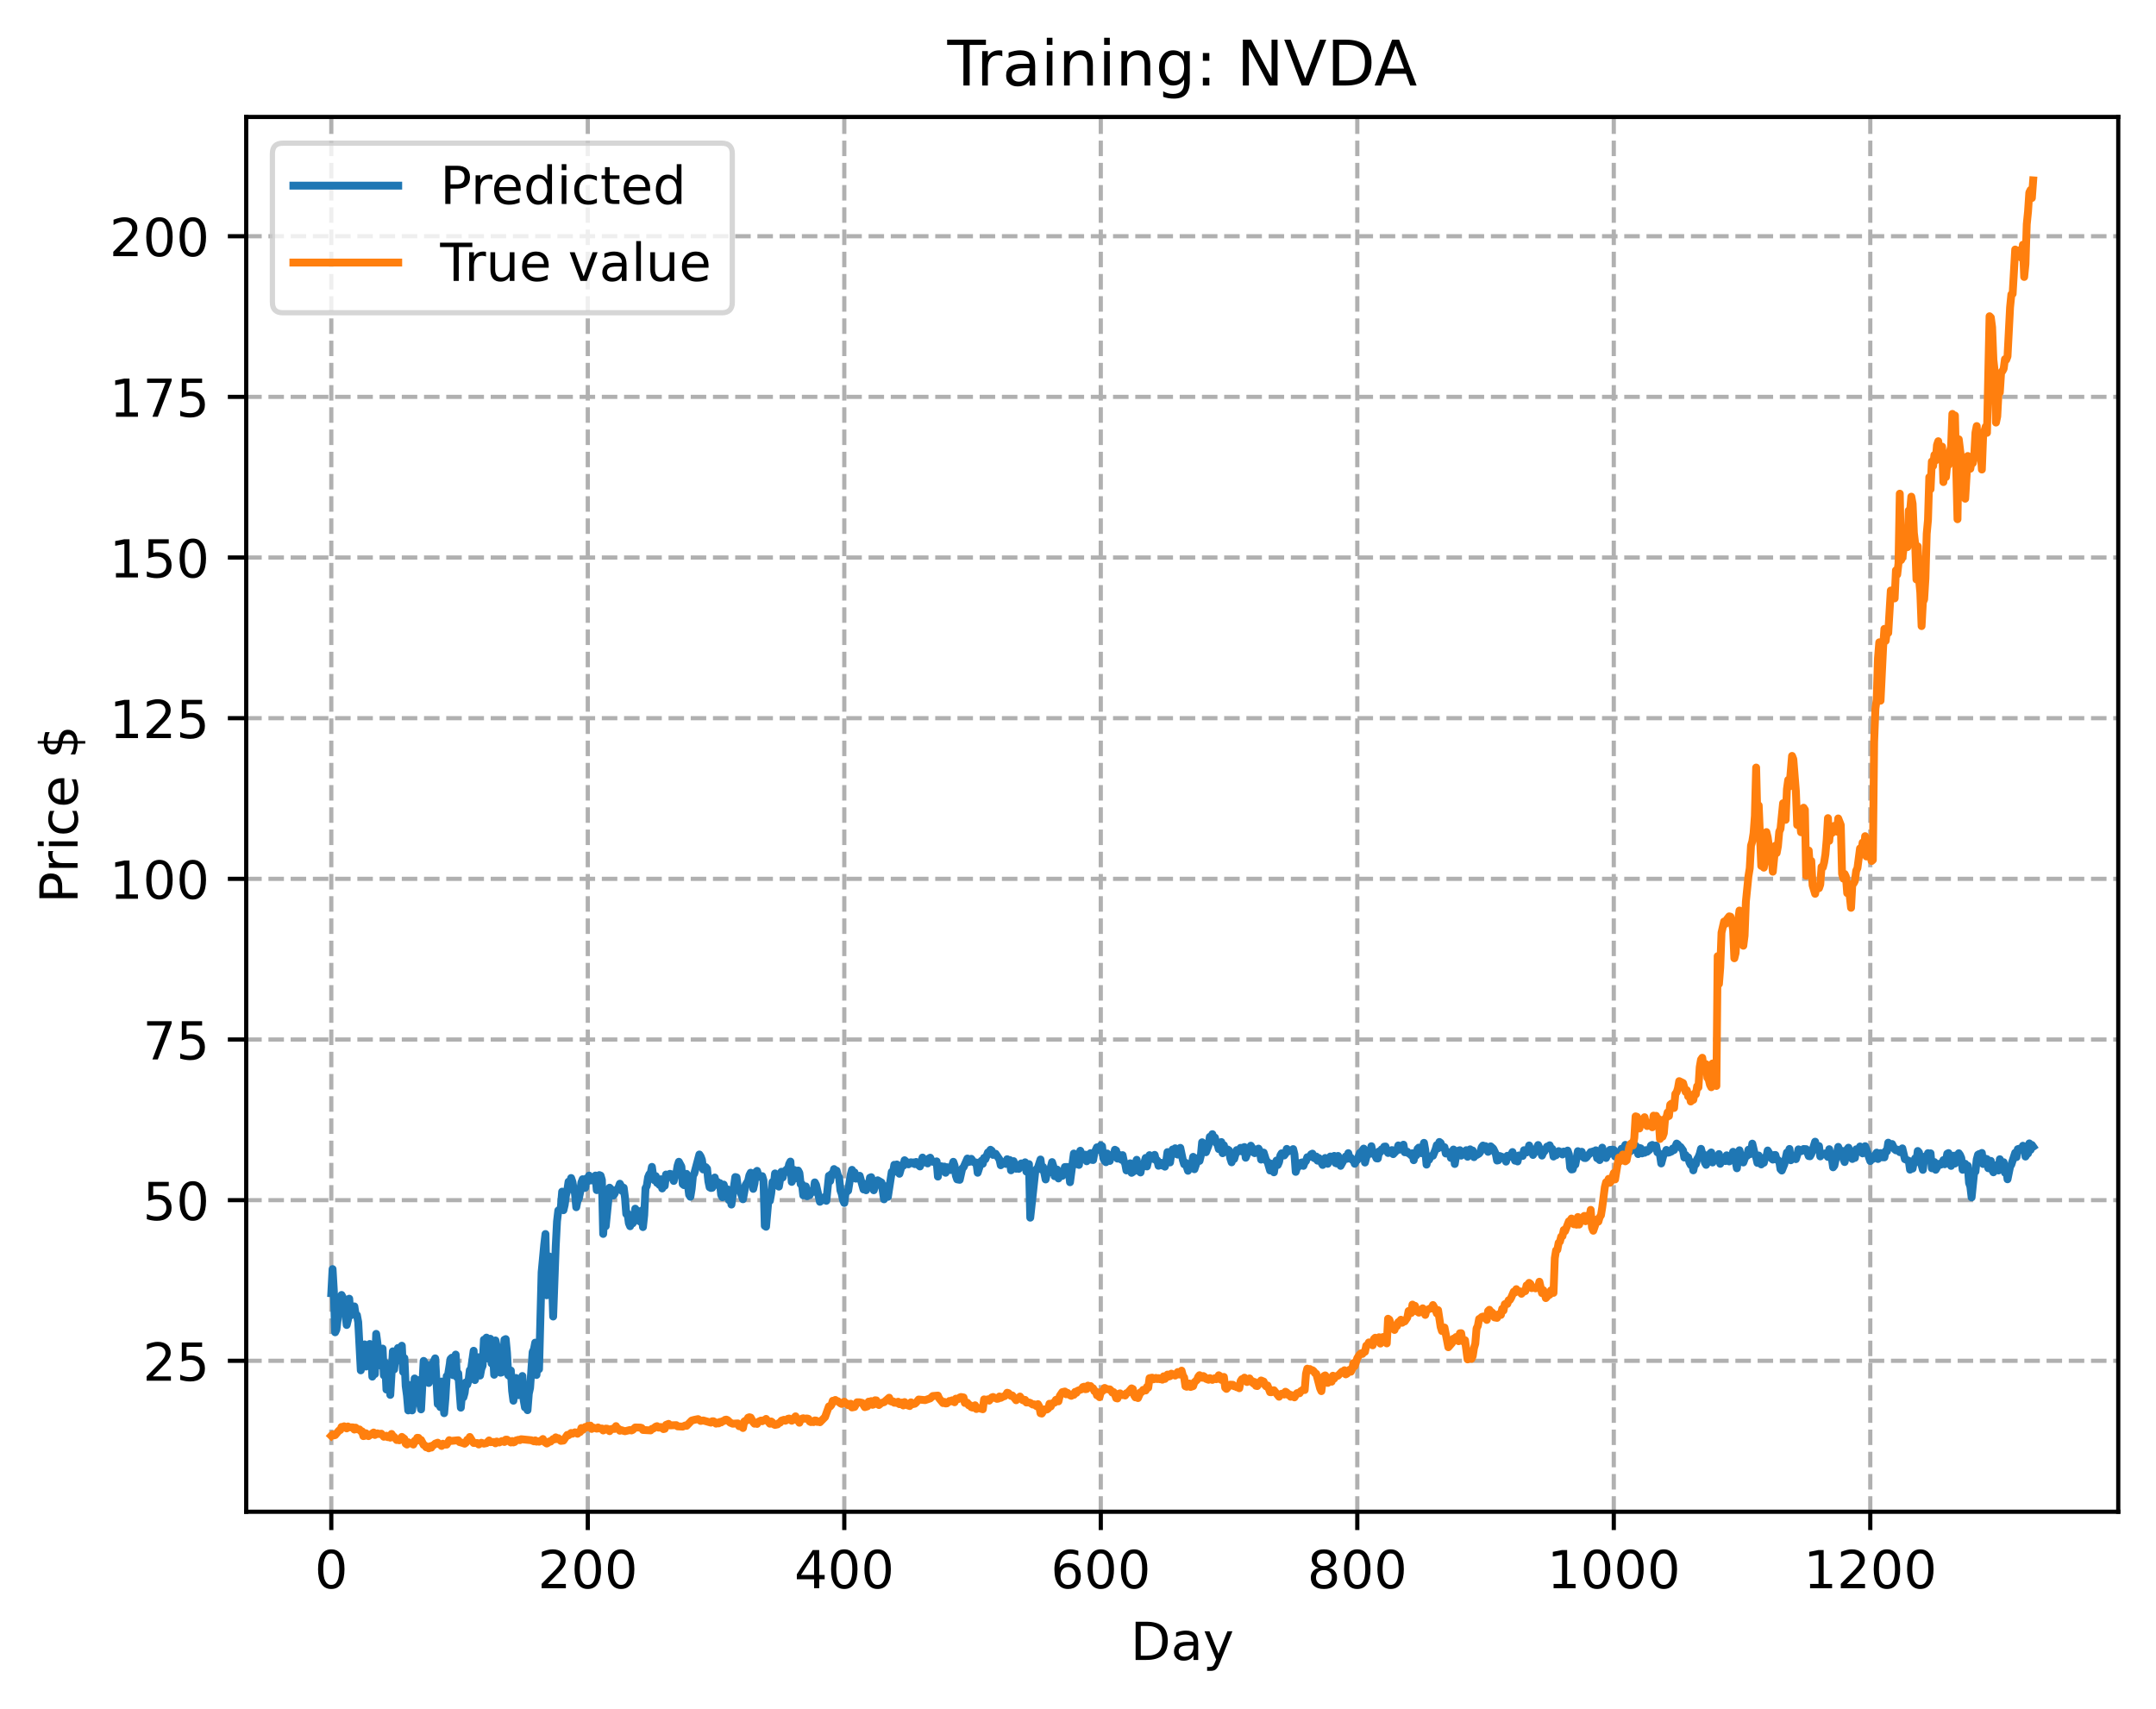 <?xml version="1.0" encoding="utf-8" standalone="no"?>
<!DOCTYPE svg PUBLIC "-//W3C//DTD SVG 1.1//EN"
  "http://www.w3.org/Graphics/SVG/1.1/DTD/svg11.dtd">
<!-- Created with matplotlib (https://matplotlib.org/) -->
<svg height="325.986pt" version="1.1" viewBox="0 0 411.286 325.986" width="411.286pt" xmlns="http://www.w3.org/2000/svg" xmlns:xlink="http://www.w3.org/1999/xlink">
 <defs>
  <style type="text/css">
*{stroke-linecap:butt;stroke-linejoin:round;}
  </style>
 </defs>
 <g id="figure_1">
  <g id="patch_1">
   <path d="M 0 325.986 
L 411.286 325.986 
L 411.286 0 
L 0 0 
z
" style="fill:#ffffff;"/>
  </g>
  <g id="axes_1">
   <g id="patch_2">
    <path d="M 46.966 288.43 
L 404.086 288.43 
L 404.086 22.318 
L 46.966 22.318 
z
" style="fill:#ffffff;"/>
   </g>
   <g id="matplotlib.axis_1">
    <g id="xtick_1">
     <g id="line2d_1">
      <path clip-path="url(#p3b392114de)" d="M 63.198 288.43 
L 63.198 22.318 
" style="fill:none;stroke:#b0b0b0;stroke-dasharray:2.96,1.28;stroke-dashoffset:0;stroke-width:0.8;"/>
     </g>
     <g id="line2d_2">
      <defs>
       <path d="M 0 0 
L 0 3.5 
" id="m2e94ec831b" style="stroke:#000000;stroke-width:0.8;"/>
      </defs>
      <g>
       <use style="stroke:#000000;stroke-width:0.8;" x="63.198" xlink:href="#m2e94ec831b" y="288.43"/>
      </g>
     </g>
     <g id="text_1">
      <!-- 0 -->
      <defs>
       <path d="M 31.781 66.406 
Q 24.172 66.406 20.328 58.906 
Q 16.5 51.422 16.5 36.375 
Q 16.5 21.391 20.328 13.891 
Q 24.172 6.391 31.781 6.391 
Q 39.453 6.391 43.281 13.891 
Q 47.125 21.391 47.125 36.375 
Q 47.125 51.422 43.281 58.906 
Q 39.453 66.406 31.781 66.406 
z
M 31.781 74.219 
Q 44.047 74.219 50.516 64.516 
Q 56.984 54.828 56.984 36.375 
Q 56.984 17.969 50.516 8.266 
Q 44.047 -1.422 31.781 -1.422 
Q 19.531 -1.422 13.062 8.266 
Q 6.594 17.969 6.594 36.375 
Q 6.594 54.828 13.062 64.516 
Q 19.531 74.219 31.781 74.219 
z
" id="DejaVuSans-48"/>
      </defs>
      <g transform="translate(60.017 303.029)scale(0.1 -0.1)">
       <use xlink:href="#DejaVuSans-48"/>
      </g>
     </g>
    </g>
    <g id="xtick_2">
     <g id="line2d_3">
      <path clip-path="url(#p3b392114de)" d="M 112.129 288.43 
L 112.129 22.318 
" style="fill:none;stroke:#b0b0b0;stroke-dasharray:2.96,1.28;stroke-dashoffset:0;stroke-width:0.8;"/>
     </g>
     <g id="line2d_4">
      <g>
       <use style="stroke:#000000;stroke-width:0.8;" x="112.129" xlink:href="#m2e94ec831b" y="288.43"/>
      </g>
     </g>
     <g id="text_2">
      <!-- 200 -->
      <defs>
       <path d="M 19.188 8.297 
L 53.609 8.297 
L 53.609 0 
L 7.328 0 
L 7.328 8.297 
Q 12.938 14.109 22.625 23.891 
Q 32.328 33.688 34.812 36.531 
Q 39.547 41.844 41.422 45.531 
Q 43.312 49.219 43.312 52.781 
Q 43.312 58.594 39.234 62.25 
Q 35.156 65.922 28.609 65.922 
Q 23.969 65.922 18.812 64.312 
Q 13.672 62.703 7.812 59.422 
L 7.812 69.391 
Q 13.766 71.781 18.938 73 
Q 24.125 74.219 28.422 74.219 
Q 39.75 74.219 46.484 68.547 
Q 53.219 62.891 53.219 53.422 
Q 53.219 48.922 51.531 44.891 
Q 49.859 40.875 45.406 35.406 
Q 44.188 33.984 37.641 27.219 
Q 31.109 20.453 19.188 8.297 
z
" id="DejaVuSans-50"/>
      </defs>
      <g transform="translate(102.585 303.029)scale(0.1 -0.1)">
       <use xlink:href="#DejaVuSans-50"/>
       <use x="63.623" xlink:href="#DejaVuSans-48"/>
       <use x="127.246" xlink:href="#DejaVuSans-48"/>
      </g>
     </g>
    </g>
    <g id="xtick_3">
     <g id="line2d_5">
      <path clip-path="url(#p3b392114de)" d="M 161.06 288.43 
L 161.06 22.318 
" style="fill:none;stroke:#b0b0b0;stroke-dasharray:2.96,1.28;stroke-dashoffset:0;stroke-width:0.8;"/>
     </g>
     <g id="line2d_6">
      <g>
       <use style="stroke:#000000;stroke-width:0.8;" x="161.06" xlink:href="#m2e94ec831b" y="288.43"/>
      </g>
     </g>
     <g id="text_3">
      <!-- 400 -->
      <defs>
       <path d="M 37.797 64.312 
L 12.891 25.391 
L 37.797 25.391 
z
M 35.203 72.906 
L 47.609 72.906 
L 47.609 25.391 
L 58.016 25.391 
L 58.016 17.188 
L 47.609 17.188 
L 47.609 0 
L 37.797 0 
L 37.797 17.188 
L 4.891 17.188 
L 4.891 26.703 
z
" id="DejaVuSans-52"/>
      </defs>
      <g transform="translate(151.516 303.029)scale(0.1 -0.1)">
       <use xlink:href="#DejaVuSans-52"/>
       <use x="63.623" xlink:href="#DejaVuSans-48"/>
       <use x="127.246" xlink:href="#DejaVuSans-48"/>
      </g>
     </g>
    </g>
    <g id="xtick_4">
     <g id="line2d_7">
      <path clip-path="url(#p3b392114de)" d="M 209.99 288.43 
L 209.99 22.318 
" style="fill:none;stroke:#b0b0b0;stroke-dasharray:2.96,1.28;stroke-dashoffset:0;stroke-width:0.8;"/>
     </g>
     <g id="line2d_8">
      <g>
       <use style="stroke:#000000;stroke-width:0.8;" x="209.99" xlink:href="#m2e94ec831b" y="288.43"/>
      </g>
     </g>
     <g id="text_4">
      <!-- 600 -->
      <defs>
       <path d="M 33.016 40.375 
Q 26.375 40.375 22.484 35.828 
Q 18.609 31.297 18.609 23.391 
Q 18.609 15.531 22.484 10.953 
Q 26.375 6.391 33.016 6.391 
Q 39.656 6.391 43.531 10.953 
Q 47.406 15.531 47.406 23.391 
Q 47.406 31.297 43.531 35.828 
Q 39.656 40.375 33.016 40.375 
z
M 52.594 71.297 
L 52.594 62.312 
Q 48.875 64.062 45.094 64.984 
Q 41.312 65.922 37.594 65.922 
Q 27.828 65.922 22.672 59.328 
Q 17.531 52.734 16.797 39.406 
Q 19.672 43.656 24.016 45.922 
Q 28.375 48.188 33.594 48.188 
Q 44.578 48.188 50.953 41.516 
Q 57.328 34.859 57.328 23.391 
Q 57.328 12.156 50.688 5.359 
Q 44.047 -1.422 33.016 -1.422 
Q 20.359 -1.422 13.672 8.266 
Q 6.984 17.969 6.984 36.375 
Q 6.984 53.656 15.188 63.938 
Q 23.391 74.219 37.203 74.219 
Q 40.922 74.219 44.703 73.484 
Q 48.484 72.75 52.594 71.297 
z
" id="DejaVuSans-54"/>
      </defs>
      <g transform="translate(200.446 303.029)scale(0.1 -0.1)">
       <use xlink:href="#DejaVuSans-54"/>
       <use x="63.623" xlink:href="#DejaVuSans-48"/>
       <use x="127.246" xlink:href="#DejaVuSans-48"/>
      </g>
     </g>
    </g>
    <g id="xtick_5">
     <g id="line2d_9">
      <path clip-path="url(#p3b392114de)" d="M 258.921 288.43 
L 258.921 22.318 
" style="fill:none;stroke:#b0b0b0;stroke-dasharray:2.96,1.28;stroke-dashoffset:0;stroke-width:0.8;"/>
     </g>
     <g id="line2d_10">
      <g>
       <use style="stroke:#000000;stroke-width:0.8;" x="258.921" xlink:href="#m2e94ec831b" y="288.43"/>
      </g>
     </g>
     <g id="text_5">
      <!-- 800 -->
      <defs>
       <path d="M 31.781 34.625 
Q 24.75 34.625 20.719 30.859 
Q 16.703 27.094 16.703 20.516 
Q 16.703 13.922 20.719 10.156 
Q 24.75 6.391 31.781 6.391 
Q 38.812 6.391 42.859 10.172 
Q 46.922 13.969 46.922 20.516 
Q 46.922 27.094 42.891 30.859 
Q 38.875 34.625 31.781 34.625 
z
M 21.922 38.812 
Q 15.578 40.375 12.031 44.719 
Q 8.5 49.078 8.5 55.328 
Q 8.5 64.062 14.719 69.141 
Q 20.953 74.219 31.781 74.219 
Q 42.672 74.219 48.875 69.141 
Q 55.078 64.062 55.078 55.328 
Q 55.078 49.078 51.531 44.719 
Q 48 40.375 41.703 38.812 
Q 48.828 37.156 52.797 32.312 
Q 56.781 27.484 56.781 20.516 
Q 56.781 9.906 50.312 4.234 
Q 43.844 -1.422 31.781 -1.422 
Q 19.734 -1.422 13.25 4.234 
Q 6.781 9.906 6.781 20.516 
Q 6.781 27.484 10.781 32.312 
Q 14.797 37.156 21.922 38.812 
z
M 18.312 54.391 
Q 18.312 48.734 21.844 45.562 
Q 25.391 42.391 31.781 42.391 
Q 38.141 42.391 41.719 45.562 
Q 45.312 48.734 45.312 54.391 
Q 45.312 60.062 41.719 63.234 
Q 38.141 66.406 31.781 66.406 
Q 25.391 66.406 21.844 63.234 
Q 18.312 60.062 18.312 54.391 
z
" id="DejaVuSans-56"/>
      </defs>
      <g transform="translate(249.377 303.029)scale(0.1 -0.1)">
       <use xlink:href="#DejaVuSans-56"/>
       <use x="63.623" xlink:href="#DejaVuSans-48"/>
       <use x="127.246" xlink:href="#DejaVuSans-48"/>
      </g>
     </g>
    </g>
    <g id="xtick_6">
     <g id="line2d_11">
      <path clip-path="url(#p3b392114de)" d="M 307.851 288.43 
L 307.851 22.318 
" style="fill:none;stroke:#b0b0b0;stroke-dasharray:2.96,1.28;stroke-dashoffset:0;stroke-width:0.8;"/>
     </g>
     <g id="line2d_12">
      <g>
       <use style="stroke:#000000;stroke-width:0.8;" x="307.851" xlink:href="#m2e94ec831b" y="288.43"/>
      </g>
     </g>
     <g id="text_6">
      <!-- 1000 -->
      <defs>
       <path d="M 12.406 8.297 
L 28.516 8.297 
L 28.516 63.922 
L 10.984 60.406 
L 10.984 69.391 
L 28.422 72.906 
L 38.281 72.906 
L 38.281 8.297 
L 54.391 8.297 
L 54.391 0 
L 12.406 0 
z
" id="DejaVuSans-49"/>
      </defs>
      <g transform="translate(295.126 303.029)scale(0.1 -0.1)">
       <use xlink:href="#DejaVuSans-49"/>
       <use x="63.623" xlink:href="#DejaVuSans-48"/>
       <use x="127.246" xlink:href="#DejaVuSans-48"/>
       <use x="190.869" xlink:href="#DejaVuSans-48"/>
      </g>
     </g>
    </g>
    <g id="xtick_7">
     <g id="line2d_13">
      <path clip-path="url(#p3b392114de)" d="M 356.782 288.43 
L 356.782 22.318 
" style="fill:none;stroke:#b0b0b0;stroke-dasharray:2.96,1.28;stroke-dashoffset:0;stroke-width:0.8;"/>
     </g>
     <g id="line2d_14">
      <g>
       <use style="stroke:#000000;stroke-width:0.8;" x="356.782" xlink:href="#m2e94ec831b" y="288.43"/>
      </g>
     </g>
     <g id="text_7">
      <!-- 1200 -->
      <g transform="translate(344.057 303.029)scale(0.1 -0.1)">
       <use xlink:href="#DejaVuSans-49"/>
       <use x="63.623" xlink:href="#DejaVuSans-50"/>
       <use x="127.246" xlink:href="#DejaVuSans-48"/>
       <use x="190.869" xlink:href="#DejaVuSans-48"/>
      </g>
     </g>
    </g>
    <g id="text_8">
     <!-- Day -->
     <defs>
      <path d="M 19.672 64.797 
L 19.672 8.109 
L 31.594 8.109 
Q 46.688 8.109 53.688 14.938 
Q 60.688 21.781 60.688 36.531 
Q 60.688 51.172 53.688 57.984 
Q 46.688 64.797 31.594 64.797 
z
M 9.812 72.906 
L 30.078 72.906 
Q 51.266 72.906 61.172 64.094 
Q 71.094 55.281 71.094 36.531 
Q 71.094 17.672 61.125 8.828 
Q 51.172 0 30.078 0 
L 9.812 0 
z
" id="DejaVuSans-68"/>
      <path d="M 34.281 27.484 
Q 23.391 27.484 19.188 25 
Q 14.984 22.516 14.984 16.5 
Q 14.984 11.719 18.141 8.906 
Q 21.297 6.109 26.703 6.109 
Q 34.188 6.109 38.703 11.406 
Q 43.219 16.703 43.219 25.484 
L 43.219 27.484 
z
M 52.203 31.203 
L 52.203 0 
L 43.219 0 
L 43.219 8.297 
Q 40.141 3.328 35.547 0.953 
Q 30.953 -1.422 24.312 -1.422 
Q 15.922 -1.422 10.953 3.297 
Q 6 8.016 6 15.922 
Q 6 25.141 12.172 29.828 
Q 18.359 34.516 30.609 34.516 
L 43.219 34.516 
L 43.219 35.406 
Q 43.219 41.609 39.141 45 
Q 35.062 48.391 27.688 48.391 
Q 23 48.391 18.547 47.266 
Q 14.109 46.141 10.016 43.891 
L 10.016 52.203 
Q 14.938 54.109 19.578 55.047 
Q 24.219 56 28.609 56 
Q 40.484 56 46.344 49.844 
Q 52.203 43.703 52.203 31.203 
z
" id="DejaVuSans-97"/>
      <path d="M 32.172 -5.078 
Q 28.375 -14.844 24.75 -17.812 
Q 21.141 -20.797 15.094 -20.797 
L 7.906 -20.797 
L 7.906 -13.281 
L 13.188 -13.281 
Q 16.891 -13.281 18.938 -11.516 
Q 21 -9.766 23.484 -3.219 
L 25.094 0.875 
L 2.984 54.688 
L 12.5 54.688 
L 29.594 11.922 
L 46.688 54.688 
L 56.203 54.688 
z
" id="DejaVuSans-121"/>
     </defs>
     <g transform="translate(215.652 316.707)scale(0.1 -0.1)">
      <use xlink:href="#DejaVuSans-68"/>
      <use x="77.002" xlink:href="#DejaVuSans-97"/>
      <use x="138.281" xlink:href="#DejaVuSans-121"/>
     </g>
    </g>
   </g>
   <g id="matplotlib.axis_2">
    <g id="ytick_1">
     <g id="line2d_15">
      <path clip-path="url(#p3b392114de)" d="M 46.966 259.635 
L 404.086 259.635 
" style="fill:none;stroke:#b0b0b0;stroke-dasharray:2.96,1.28;stroke-dashoffset:0;stroke-width:0.8;"/>
     </g>
     <g id="line2d_16">
      <defs>
       <path d="M 0 0 
L -3.5 0 
" id="m2468ec9731" style="stroke:#000000;stroke-width:0.8;"/>
      </defs>
      <g>
       <use style="stroke:#000000;stroke-width:0.8;" x="46.966" xlink:href="#m2468ec9731" y="259.635"/>
      </g>
     </g>
     <g id="text_9">
      <!-- 25 -->
      <defs>
       <path d="M 10.797 72.906 
L 49.516 72.906 
L 49.516 64.594 
L 19.828 64.594 
L 19.828 46.734 
Q 21.969 47.469 24.109 47.828 
Q 26.266 48.188 28.422 48.188 
Q 40.625 48.188 47.75 41.5 
Q 54.891 34.812 54.891 23.391 
Q 54.891 11.625 47.562 5.094 
Q 40.234 -1.422 26.906 -1.422 
Q 22.312 -1.422 17.547 -0.641 
Q 12.797 0.141 7.719 1.703 
L 7.719 11.625 
Q 12.109 9.234 16.797 8.062 
Q 21.484 6.891 26.703 6.891 
Q 35.156 6.891 40.078 11.328 
Q 45.016 15.766 45.016 23.391 
Q 45.016 31 40.078 35.438 
Q 35.156 39.891 26.703 39.891 
Q 22.75 39.891 18.812 39.016 
Q 14.891 38.141 10.797 36.281 
z
" id="DejaVuSans-53"/>
      </defs>
      <g transform="translate(27.241 263.434)scale(0.1 -0.1)">
       <use xlink:href="#DejaVuSans-50"/>
       <use x="63.623" xlink:href="#DejaVuSans-53"/>
      </g>
     </g>
    </g>
    <g id="ytick_2">
     <g id="line2d_17">
      <path clip-path="url(#p3b392114de)" d="M 46.966 228.982 
L 404.086 228.982 
" style="fill:none;stroke:#b0b0b0;stroke-dasharray:2.96,1.28;stroke-dashoffset:0;stroke-width:0.8;"/>
     </g>
     <g id="line2d_18">
      <g>
       <use style="stroke:#000000;stroke-width:0.8;" x="46.966" xlink:href="#m2468ec9731" y="228.982"/>
      </g>
     </g>
     <g id="text_10">
      <!-- 50 -->
      <g transform="translate(27.241 232.782)scale(0.1 -0.1)">
       <use xlink:href="#DejaVuSans-53"/>
       <use x="63.623" xlink:href="#DejaVuSans-48"/>
      </g>
     </g>
    </g>
    <g id="ytick_3">
     <g id="line2d_19">
      <path clip-path="url(#p3b392114de)" d="M 46.966 198.33 
L 404.086 198.33 
" style="fill:none;stroke:#b0b0b0;stroke-dasharray:2.96,1.28;stroke-dashoffset:0;stroke-width:0.8;"/>
     </g>
     <g id="line2d_20">
      <g>
       <use style="stroke:#000000;stroke-width:0.8;" x="46.966" xlink:href="#m2468ec9731" y="198.33"/>
      </g>
     </g>
     <g id="text_11">
      <!-- 75 -->
      <defs>
       <path d="M 8.203 72.906 
L 55.078 72.906 
L 55.078 68.703 
L 28.609 0 
L 18.312 0 
L 43.219 64.594 
L 8.203 64.594 
z
" id="DejaVuSans-55"/>
      </defs>
      <g transform="translate(27.241 202.129)scale(0.1 -0.1)">
       <use xlink:href="#DejaVuSans-55"/>
       <use x="63.623" xlink:href="#DejaVuSans-53"/>
      </g>
     </g>
    </g>
    <g id="ytick_4">
     <g id="line2d_21">
      <path clip-path="url(#p3b392114de)" d="M 46.966 167.678 
L 404.086 167.678 
" style="fill:none;stroke:#b0b0b0;stroke-dasharray:2.96,1.28;stroke-dashoffset:0;stroke-width:0.8;"/>
     </g>
     <g id="line2d_22">
      <g>
       <use style="stroke:#000000;stroke-width:0.8;" x="46.966" xlink:href="#m2468ec9731" y="167.678"/>
      </g>
     </g>
     <g id="text_12">
      <!-- 100 -->
      <g transform="translate(20.878 171.477)scale(0.1 -0.1)">
       <use xlink:href="#DejaVuSans-49"/>
       <use x="63.623" xlink:href="#DejaVuSans-48"/>
       <use x="127.246" xlink:href="#DejaVuSans-48"/>
      </g>
     </g>
    </g>
    <g id="ytick_5">
     <g id="line2d_23">
      <path clip-path="url(#p3b392114de)" d="M 46.966 137.026 
L 404.086 137.026 
" style="fill:none;stroke:#b0b0b0;stroke-dasharray:2.96,1.28;stroke-dashoffset:0;stroke-width:0.8;"/>
     </g>
     <g id="line2d_24">
      <g>
       <use style="stroke:#000000;stroke-width:0.8;" x="46.966" xlink:href="#m2468ec9731" y="137.026"/>
      </g>
     </g>
     <g id="text_13">
      <!-- 125 -->
      <g transform="translate(20.878 140.825)scale(0.1 -0.1)">
       <use xlink:href="#DejaVuSans-49"/>
       <use x="63.623" xlink:href="#DejaVuSans-50"/>
       <use x="127.246" xlink:href="#DejaVuSans-53"/>
      </g>
     </g>
    </g>
    <g id="ytick_6">
     <g id="line2d_25">
      <path clip-path="url(#p3b392114de)" d="M 46.966 106.373 
L 404.086 106.373 
" style="fill:none;stroke:#b0b0b0;stroke-dasharray:2.96,1.28;stroke-dashoffset:0;stroke-width:0.8;"/>
     </g>
     <g id="line2d_26">
      <g>
       <use style="stroke:#000000;stroke-width:0.8;" x="46.966" xlink:href="#m2468ec9731" y="106.373"/>
      </g>
     </g>
     <g id="text_14">
      <!-- 150 -->
      <g transform="translate(20.878 110.173)scale(0.1 -0.1)">
       <use xlink:href="#DejaVuSans-49"/>
       <use x="63.623" xlink:href="#DejaVuSans-53"/>
       <use x="127.246" xlink:href="#DejaVuSans-48"/>
      </g>
     </g>
    </g>
    <g id="ytick_7">
     <g id="line2d_27">
      <path clip-path="url(#p3b392114de)" d="M 46.966 75.721 
L 404.086 75.721 
" style="fill:none;stroke:#b0b0b0;stroke-dasharray:2.96,1.28;stroke-dashoffset:0;stroke-width:0.8;"/>
     </g>
     <g id="line2d_28">
      <g>
       <use style="stroke:#000000;stroke-width:0.8;" x="46.966" xlink:href="#m2468ec9731" y="75.721"/>
      </g>
     </g>
     <g id="text_15">
      <!-- 175 -->
      <g transform="translate(20.878 79.52)scale(0.1 -0.1)">
       <use xlink:href="#DejaVuSans-49"/>
       <use x="63.623" xlink:href="#DejaVuSans-55"/>
       <use x="127.246" xlink:href="#DejaVuSans-53"/>
      </g>
     </g>
    </g>
    <g id="ytick_8">
     <g id="line2d_29">
      <path clip-path="url(#p3b392114de)" d="M 46.966 45.069 
L 404.086 45.069 
" style="fill:none;stroke:#b0b0b0;stroke-dasharray:2.96,1.28;stroke-dashoffset:0;stroke-width:0.8;"/>
     </g>
     <g id="line2d_30">
      <g>
       <use style="stroke:#000000;stroke-width:0.8;" x="46.966" xlink:href="#m2468ec9731" y="45.069"/>
      </g>
     </g>
     <g id="text_16">
      <!-- 200 -->
      <g transform="translate(20.878 48.868)scale(0.1 -0.1)">
       <use xlink:href="#DejaVuSans-50"/>
       <use x="63.623" xlink:href="#DejaVuSans-48"/>
       <use x="127.246" xlink:href="#DejaVuSans-48"/>
      </g>
     </g>
    </g>
    <g id="text_17">
     <!-- Price $ -->
     <defs>
      <path d="M 19.672 64.797 
L 19.672 37.406 
L 32.078 37.406 
Q 38.969 37.406 42.719 40.969 
Q 46.484 44.531 46.484 51.125 
Q 46.484 57.672 42.719 61.234 
Q 38.969 64.797 32.078 64.797 
z
M 9.812 72.906 
L 32.078 72.906 
Q 44.344 72.906 50.609 67.359 
Q 56.891 61.812 56.891 51.125 
Q 56.891 40.328 50.609 34.812 
Q 44.344 29.297 32.078 29.297 
L 19.672 29.297 
L 19.672 0 
L 9.812 0 
z
" id="DejaVuSans-80"/>
      <path d="M 41.109 46.297 
Q 39.594 47.172 37.812 47.578 
Q 36.031 48 33.891 48 
Q 26.266 48 22.188 43.047 
Q 18.109 38.094 18.109 28.812 
L 18.109 0 
L 9.078 0 
L 9.078 54.688 
L 18.109 54.688 
L 18.109 46.188 
Q 20.953 51.172 25.484 53.578 
Q 30.031 56 36.531 56 
Q 37.453 56 38.578 55.875 
Q 39.703 55.766 41.062 55.516 
z
" id="DejaVuSans-114"/>
      <path d="M 9.422 54.688 
L 18.406 54.688 
L 18.406 0 
L 9.422 0 
z
M 9.422 75.984 
L 18.406 75.984 
L 18.406 64.594 
L 9.422 64.594 
z
" id="DejaVuSans-105"/>
      <path d="M 48.781 52.594 
L 48.781 44.188 
Q 44.969 46.297 41.141 47.344 
Q 37.312 48.391 33.406 48.391 
Q 24.656 48.391 19.812 42.844 
Q 14.984 37.312 14.984 27.297 
Q 14.984 17.281 19.812 11.734 
Q 24.656 6.203 33.406 6.203 
Q 37.312 6.203 41.141 7.25 
Q 44.969 8.297 48.781 10.406 
L 48.781 2.094 
Q 45.016 0.344 40.984 -0.531 
Q 36.969 -1.422 32.422 -1.422 
Q 20.062 -1.422 12.781 6.344 
Q 5.516 14.109 5.516 27.297 
Q 5.516 40.672 12.859 48.328 
Q 20.219 56 33.016 56 
Q 37.156 56 41.109 55.141 
Q 45.062 54.297 48.781 52.594 
z
" id="DejaVuSans-99"/>
      <path d="M 56.203 29.594 
L 56.203 25.203 
L 14.891 25.203 
Q 15.484 15.922 20.484 11.062 
Q 25.484 6.203 34.422 6.203 
Q 39.594 6.203 44.453 7.469 
Q 49.312 8.734 54.109 11.281 
L 54.109 2.781 
Q 49.266 0.734 44.188 -0.344 
Q 39.109 -1.422 33.891 -1.422 
Q 20.797 -1.422 13.156 6.188 
Q 5.516 13.812 5.516 26.812 
Q 5.516 40.234 12.766 48.109 
Q 20.016 56 32.328 56 
Q 43.359 56 49.781 48.891 
Q 56.203 41.797 56.203 29.594 
z
M 47.219 32.234 
Q 47.125 39.594 43.094 43.984 
Q 39.062 48.391 32.422 48.391 
Q 24.906 48.391 20.391 44.141 
Q 15.875 39.891 15.188 32.172 
z
" id="DejaVuSans-101"/>
      <path id="DejaVuSans-32"/>
      <path d="M 33.797 -14.703 
L 28.906 -14.703 
L 28.859 0 
Q 23.734 0.094 18.609 1.188 
Q 13.484 2.297 8.297 4.5 
L 8.297 13.281 
Q 13.281 10.156 18.375 8.562 
Q 23.484 6.984 28.906 6.938 
L 28.906 29.203 
Q 18.109 30.953 13.203 35.156 
Q 8.297 39.359 8.297 46.688 
Q 8.297 54.641 13.625 59.219 
Q 18.953 63.812 28.906 64.5 
L 28.906 75.984 
L 33.797 75.984 
L 33.797 64.656 
Q 38.328 64.453 42.578 63.688 
Q 46.828 62.938 50.875 61.625 
L 50.875 53.078 
Q 46.828 55.125 42.547 56.25 
Q 38.281 57.375 33.797 57.562 
L 33.797 36.719 
Q 44.875 35.016 50.094 30.609 
Q 55.328 26.219 55.328 18.609 
Q 55.328 10.359 49.781 5.594 
Q 44.234 0.828 33.797 0.094 
z
M 28.906 37.594 
L 28.906 57.625 
Q 23.25 56.984 20.266 54.391 
Q 17.281 51.812 17.281 47.516 
Q 17.281 43.312 20.031 40.969 
Q 22.797 38.625 28.906 37.594 
z
M 33.797 28.219 
L 33.797 7.078 
Q 39.984 7.906 43.141 10.594 
Q 46.297 13.281 46.297 17.672 
Q 46.297 21.969 43.281 24.5 
Q 40.281 27.047 33.797 28.219 
z
" id="DejaVuSans-36"/>
     </defs>
     <g transform="translate(14.798 172.342)rotate(-90)scale(0.1 -0.1)">
      <use xlink:href="#DejaVuSans-80"/>
      <use x="58.553" xlink:href="#DejaVuSans-114"/>
      <use x="99.666" xlink:href="#DejaVuSans-105"/>
      <use x="127.449" xlink:href="#DejaVuSans-99"/>
      <use x="182.43" xlink:href="#DejaVuSans-101"/>
      <use x="243.953" xlink:href="#DejaVuSans-32"/>
      <use x="275.74" xlink:href="#DejaVuSans-36"/>
     </g>
    </g>
   </g>
   <g id="line2d_31">
    <path clip-path="url(#p3b392114de)" d="M 63.198 246.73 
L 63.443 242.134 
L 63.688 246.344 
L 63.932 254.196 
L 64.177 253.686 
L 64.422 251.677 
L 64.666 247.834 
L 64.911 248.41 
L 65.156 247.071 
L 65.4 247.54 
L 65.645 250.395 
L 65.89 250.685 
L 66.134 252.802 
L 66.379 251.809 
L 66.623 247.783 
L 66.868 251.003 
L 67.113 250.374 
L 67.357 250.096 
L 67.602 249.25 
L 67.847 250.815 
L 68.091 250.914 
L 68.336 252.256 
L 68.825 261.458 
L 69.559 256.499 
L 69.804 260.729 
L 70.049 258.981 
L 70.293 258.751 
L 70.538 256.418 
L 70.783 258.144 
L 71.027 262.657 
L 71.272 260.4 
L 71.517 262.168 
L 71.761 254.494 
L 72.006 256.314 
L 72.251 259.472 
L 72.495 257.788 
L 72.74 260.612 
L 72.984 257.299 
L 73.229 262.416 
L 73.474 259.989 
L 73.718 265.122 
L 73.963 264.069 
L 74.208 262.505 
L 74.452 266.139 
L 74.942 257.823 
L 75.186 261.278 
L 75.431 258.833 
L 75.92 257.182 
L 76.165 259.562 
L 76.654 256.755 
L 76.899 261.756 
L 77.144 259.114 
L 77.388 264.441 
L 77.633 266.267 
L 77.878 269.103 
L 78.122 264.244 
L 78.367 267.493 
L 78.611 269.101 
L 78.856 266.968 
L 79.101 262.999 
L 79.345 266.879 
L 79.835 263.325 
L 80.079 267.572 
L 80.324 268.903 
L 80.813 259.653 
L 81.303 260.566 
L 81.547 260.561 
L 81.792 263.867 
L 82.037 263.07 
L 82.281 260.34 
L 82.526 260.217 
L 83.015 259.165 
L 83.505 267.893 
L 83.749 265.359 
L 83.994 268.467 
L 84.239 263.588 
L 84.728 269.628 
L 84.972 266.793 
L 85.217 262.553 
L 85.462 262.359 
L 85.951 259.286 
L 86.196 259.043 
L 86.44 262.372 
L 86.93 258.443 
L 87.174 262.762 
L 87.419 262.028 
L 87.908 268.577 
L 88.153 265.936 
L 88.398 266.613 
L 88.642 265.733 
L 88.887 263.731 
L 89.132 264.192 
L 89.376 263.393 
L 89.621 261.412 
L 89.866 261.203 
L 90.355 257.713 
L 90.599 263.316 
L 90.844 262.291 
L 91.089 259.968 
L 91.333 258.945 
L 91.578 262.454 
L 91.823 261.172 
L 92.067 260.578 
L 92.312 255.602 
L 92.557 255.68 
L 92.801 255.206 
L 93.046 255.474 
L 93.291 259.285 
L 93.535 255.43 
L 93.78 260.146 
L 94.025 257.73 
L 94.269 262.298 
L 94.514 255.748 
L 94.759 256.87 
L 95.003 257.099 
L 95.248 261.795 
L 95.493 261.912 
L 95.737 261.834 
L 95.982 260.5 
L 96.227 255.612 
L 96.471 255.492 
L 96.716 258.065 
L 96.96 262.389 
L 97.205 262.57 
L 97.45 261.488 
L 97.694 265.375 
L 97.939 267.25 
L 98.428 262.906 
L 98.673 263.184 
L 98.918 266.195 
L 99.407 265.44 
L 99.652 262.531 
L 99.896 267.123 
L 100.141 268.526 
L 100.386 265.621 
L 100.63 269.059 
L 100.875 265.912 
L 101.12 264.801 
L 101.609 257.941 
L 101.854 257.438 
L 102.098 256.166 
L 102.343 262.341 
L 102.587 259.435 
L 102.832 261.229 
L 103.321 242.745 
L 103.811 237.526 
L 104.055 235.44 
L 104.3 247.13 
L 104.545 245.762 
L 104.789 239.723 
L 105.034 244.961 
L 105.279 243.596 
L 105.523 251.189 
L 106.013 237.764 
L 106.257 233.055 
L 106.502 230.949 
L 106.747 230.905 
L 106.991 230.324 
L 107.236 227.358 
L 107.481 230.9 
L 107.725 229.888 
L 107.97 228.026 
L 108.215 227.115 
L 108.459 225.454 
L 108.704 226.354 
L 108.948 224.759 
L 109.193 225.469 
L 109.438 226.92 
L 109.682 227.651 
L 109.927 230.33 
L 110.172 229.091 
L 110.416 228.703 
L 110.661 227.496 
L 110.906 225.598 
L 111.15 224.986 
L 111.395 226.682 
L 111.64 226.626 
L 111.884 224.829 
L 112.129 225.412 
L 112.374 224.295 
L 112.618 224.648 
L 112.863 225.216 
L 113.108 225.113 
L 113.352 225.288 
L 113.597 224.286 
L 113.842 227.07 
L 114.086 226.919 
L 114.331 224.196 
L 114.575 224.298 
L 114.82 225.13 
L 115.065 235.431 
L 115.309 231.479 
L 115.554 233.959 
L 116.288 226.6 
L 116.777 227.125 
L 117.022 228.097 
L 117.267 227.699 
L 117.511 227.059 
L 117.756 226.915 
L 118.001 226.536 
L 118.245 225.845 
L 118.49 226.298 
L 118.735 227.278 
L 118.979 226.615 
L 119.224 228.495 
L 119.469 231.626 
L 119.713 231.504 
L 119.958 233.377 
L 120.203 233.96 
L 120.447 232.517 
L 120.692 233.412 
L 120.936 233.01 
L 121.181 230.607 
L 121.426 230.97 
L 121.67 232.843 
L 121.915 232.813 
L 122.16 233.111 
L 122.404 230.967 
L 122.649 234.122 
L 122.894 231.854 
L 123.138 226.706 
L 123.383 226.26 
L 123.628 224.614 
L 123.872 224.031 
L 124.117 223.868 
L 124.362 222.629 
L 124.606 224.446 
L 124.851 225.203 
L 125.096 224.39 
L 125.34 225.694 
L 125.585 225.758 
L 125.83 226.102 
L 126.074 224.995 
L 126.319 226.755 
L 126.563 225.069 
L 126.808 226.252 
L 127.053 224.09 
L 127.297 224.698 
L 127.542 224.143 
L 127.787 223.959 
L 128.031 224.021 
L 128.521 225.321 
L 128.765 224.204 
L 129.01 223.932 
L 129.255 222.417 
L 129.499 221.659 
L 129.989 222.575 
L 130.233 225.915 
L 130.478 226.118 
L 130.967 223.963 
L 131.457 227.95 
L 131.701 228.341 
L 131.946 226.813 
L 132.191 224.307 
L 132.435 223.923 
L 133.414 220.269 
L 133.658 220.647 
L 133.903 221.285 
L 134.148 223.13 
L 134.392 222.585 
L 134.637 222.686 
L 134.882 222.976 
L 135.126 225.385 
L 135.371 226.534 
L 135.616 226.662 
L 135.86 226.623 
L 136.35 224.661 
L 136.594 225.987 
L 136.839 225.475 
L 137.084 226.211 
L 137.328 225.73 
L 137.573 227.994 
L 137.818 228.428 
L 138.062 226.008 
L 138.551 227.827 
L 138.796 226.925 
L 139.041 228.973 
L 139.285 228.349 
L 139.53 229.83 
L 140.264 224.57 
L 140.509 224.634 
L 140.753 226.53 
L 140.998 226.853 
L 141.243 227.394 
L 141.732 228.811 
L 142.221 226.112 
L 142.711 225.29 
L 142.955 224.237 
L 143.2 223.745 
L 143.445 224.317 
L 143.689 226.831 
L 143.934 225.75 
L 144.178 223.633 
L 144.423 223.393 
L 144.668 224.196 
L 144.912 224.551 
L 145.157 224.583 
L 145.402 224.398 
L 145.646 225.211 
L 145.891 233.885 
L 146.136 234.055 
L 146.625 228.505 
L 146.87 229.108 
L 147.114 227.709 
L 147.359 225.514 
L 147.604 226.21 
L 147.848 223.883 
L 148.093 224.868 
L 148.338 224.81 
L 148.582 226.402 
L 149.072 223.561 
L 149.316 224.654 
L 149.561 223.499 
L 149.806 223.692 
L 150.05 223.12 
L 150.295 223.24 
L 150.539 222.098 
L 150.784 221.619 
L 151.029 225.5 
L 151.273 224.958 
L 151.518 223.218 
L 151.763 223.808 
L 152.007 224.806 
L 152.252 223.33 
L 152.497 223.789 
L 152.741 225.929 
L 152.986 225.929 
L 153.231 228.066 
L 153.475 227.823 
L 153.72 226.356 
L 153.965 228.24 
L 154.209 227.342 
L 154.454 228.032 
L 154.699 227.219 
L 154.943 227.164 
L 155.188 227.407 
L 155.433 225.591 
L 155.677 226.065 
L 156.411 229.296 
L 156.656 229.059 
L 157.145 228.947 
L 157.39 228.336 
L 157.634 229.109 
L 158.124 224.328 
L 158.368 225.339 
L 158.613 223.978 
L 158.858 224.165 
L 159.102 223.051 
L 159.347 223.439 
L 159.592 223.346 
L 159.836 224.296 
L 160.081 224.679 
L 160.326 227.115 
L 160.57 227.785 
L 160.815 229.009 
L 161.06 229.525 
L 161.304 227.602 
L 161.794 227.177 
L 162.283 224.125 
L 162.527 223.199 
L 162.772 224.78 
L 163.017 223.682 
L 163.261 224.884 
L 163.506 224.675 
L 163.751 224.764 
L 163.995 224.33 
L 164.729 226.94 
L 164.974 225.879 
L 165.219 227.095 
L 165.463 226.048 
L 165.708 226.561 
L 165.953 224.699 
L 166.197 224.601 
L 166.687 227.094 
L 167.176 225.359 
L 167.421 225.192 
L 168.154 225.613 
L 168.644 228.822 
L 168.888 226.32 
L 169.378 228.358 
L 170.112 223.586 
L 170.356 223.707 
L 170.601 222.232 
L 170.846 222.669 
L 171.09 222.169 
L 171.335 223.354 
L 171.58 223.951 
L 172.069 222.275 
L 172.314 222.429 
L 172.558 221.365 
L 172.803 221.583 
L 173.048 221.992 
L 173.292 222.154 
L 173.537 221.817 
L 173.782 221.754 
L 174.026 221.952 
L 174.271 221.777 
L 174.515 222.114 
L 174.76 221.694 
L 175.005 222.127 
L 175.494 222.555 
L 175.983 220.854 
L 176.228 221.802 
L 176.473 221.603 
L 176.962 221.979 
L 177.207 221.027 
L 177.451 220.882 
L 177.696 221.491 
L 177.941 221.664 
L 178.185 221.64 
L 178.43 221.821 
L 178.675 221.583 
L 178.919 224.489 
L 179.164 222.459 
L 179.653 222.532 
L 179.898 223.362 
L 180.142 222.573 
L 180.387 223.762 
L 180.632 222.683 
L 180.876 223.102 
L 181.121 223.073 
L 181.366 223.242 
L 181.855 221.663 
L 182.1 222.365 
L 182.344 224.322 
L 182.589 225.02 
L 183.078 225.104 
L 183.568 222.924 
L 183.812 222.701 
L 184.546 221.039 
L 184.791 221.698 
L 185.036 221.637 
L 185.28 221.094 
L 185.77 221.75 
L 186.014 221.856 
L 186.259 221.808 
L 186.503 223.758 
L 187.237 221.461 
L 187.482 222.043 
L 187.727 220.91 
L 187.971 221.17 
L 188.461 219.87 
L 188.705 219.756 
L 188.95 219.369 
L 189.195 219.552 
L 189.439 220.351 
L 189.929 220.127 
L 190.663 221.222 
L 190.907 222.323 
L 191.152 221.855 
L 191.397 221.994 
L 191.641 221.662 
L 191.886 222.075 
L 192.13 221.17 
L 192.375 222.056 
L 192.62 221.322 
L 192.864 223.292 
L 193.354 221.536 
L 193.843 222.993 
L 194.088 222.714 
L 194.332 223.017 
L 194.577 222.19 
L 194.822 221.976 
L 195.066 222.581 
L 195.311 222.491 
L 195.556 221.759 
L 195.8 223.541 
L 196.045 222.253 
L 196.29 222.104 
L 196.534 232.328 
L 197.513 223.327 
L 198.002 222.749 
L 198.491 221.226 
L 198.736 223.164 
L 198.981 222.648 
L 199.47 225.034 
L 199.715 223.799 
L 199.959 223.56 
L 200.204 223.676 
L 200.693 221.719 
L 200.938 222.488 
L 201.183 224.412 
L 201.427 224.056 
L 201.672 223.147 
L 201.917 224.844 
L 202.406 223.602 
L 202.651 224.351 
L 202.895 223.965 
L 203.14 222.66 
L 203.629 222.65 
L 203.874 223.341 
L 204.118 225.565 
L 204.852 220.084 
L 205.342 222.123 
L 205.586 221.553 
L 205.831 222.259 
L 206.076 219.555 
L 206.565 220.727 
L 206.81 220.582 
L 207.054 220.305 
L 207.299 221.566 
L 207.544 220.318 
L 207.788 220.326 
L 208.033 220.016 
L 208.278 221.292 
L 208.522 221.326 
L 208.767 220.006 
L 209.256 218.898 
L 209.501 219.422 
L 209.746 219.36 
L 209.99 218.524 
L 210.235 218.682 
L 210.479 220.981 
L 210.724 221.494 
L 210.969 221.745 
L 211.213 220.075 
L 211.458 220.35 
L 211.703 221.505 
L 211.947 220.474 
L 212.192 220.382 
L 212.437 220.594 
L 212.681 219.366 
L 212.926 219.513 
L 213.171 221.06 
L 213.66 220.379 
L 213.905 221.253 
L 214.149 220.396 
L 214.394 221.57 
L 214.639 222.01 
L 214.883 223.313 
L 215.373 222.11 
L 215.617 221.947 
L 215.862 223.772 
L 216.106 223.615 
L 216.351 222.32 
L 216.596 222.013 
L 216.84 221.279 
L 217.085 223.388 
L 217.33 223.309 
L 217.574 223.703 
L 217.819 222.336 
L 218.064 222.614 
L 218.553 220.922 
L 218.798 222.552 
L 219.287 220.394 
L 219.532 220.994 
L 219.776 220.582 
L 220.021 221.122 
L 220.266 220.339 
L 220.51 221.366 
L 220.755 221.379 
L 221 222.427 
L 221.244 222.273 
L 221.489 221.851 
L 221.734 222.379 
L 221.978 222.259 
L 222.223 222.595 
L 222.467 221.606 
L 222.712 219.81 
L 222.957 220.56 
L 223.201 221.789 
L 223.446 220.104 
L 223.691 219.316 
L 223.935 219.547 
L 224.18 219.083 
L 224.425 220.195 
L 224.669 220.293 
L 225.159 219.005 
L 225.648 221.336 
L 225.893 222.14 
L 226.137 221.827 
L 226.627 223.379 
L 227.116 221.96 
L 227.361 222.107 
L 227.605 220.718 
L 227.85 223.085 
L 228.584 220.926 
L 228.828 221.498 
L 229.073 220.507 
L 229.318 217.936 
L 229.807 218.846 
L 230.052 219.841 
L 230.541 218.549 
L 230.786 216.896 
L 231.03 217.157 
L 231.275 216.389 
L 231.52 217.306 
L 231.764 217.032 
L 232.009 218.093 
L 232.254 218.316 
L 232.498 219.244 
L 232.743 218.756 
L 232.988 217.894 
L 233.232 220.029 
L 233.477 218.505 
L 233.722 219.783 
L 233.966 219.439 
L 234.211 219.313 
L 234.455 219.487 
L 234.7 221.022 
L 234.945 221.765 
L 235.189 220.862 
L 235.434 221.125 
L 235.923 219.424 
L 236.168 219.729 
L 236.413 219.595 
L 236.657 218.999 
L 236.902 219.678 
L 237.147 218.953 
L 237.391 218.85 
L 237.636 220.89 
L 238.37 218.977 
L 238.615 218.591 
L 238.859 218.997 
L 239.104 219.853 
L 239.349 220.017 
L 239.593 219.305 
L 239.838 219.698 
L 240.082 219.147 
L 240.327 219.592 
L 240.572 221.246 
L 241.061 219.903 
L 241.55 221.441 
L 241.795 221.649 
L 242.284 223.327 
L 242.529 222.03 
L 242.774 222.158 
L 243.018 223.672 
L 243.263 222.076 
L 243.508 221.42 
L 243.752 222.281 
L 243.997 221.71 
L 244.242 220.456 
L 244.486 220.044 
L 244.976 220.457 
L 245.22 220.133 
L 245.465 219.199 
L 245.709 219.703 
L 245.954 219.459 
L 246.443 219.521 
L 246.688 219.238 
L 246.933 220.236 
L 247.177 223.588 
L 247.422 222.811 
L 247.911 222.428 
L 248.156 221.848 
L 248.401 221.775 
L 248.645 222.444 
L 248.89 221.787 
L 249.135 221.529 
L 249.379 220.786 
L 249.869 220.717 
L 250.113 220.24 
L 250.358 220.107 
L 250.603 220.902 
L 250.847 221.027 
L 251.092 220.655 
L 251.337 221.451 
L 251.581 220.942 
L 252.315 222.271 
L 252.56 221.335 
L 252.804 220.934 
L 253.294 222.045 
L 253.783 220.654 
L 254.272 221.084 
L 254.517 220.538 
L 254.762 221.897 
L 255.006 221.99 
L 255.251 220.545 
L 255.496 221.057 
L 255.74 222.443 
L 256.719 220.638 
L 256.964 221.094 
L 257.208 220.011 
L 257.453 220.952 
L 257.697 220.884 
L 257.942 221.298 
L 258.187 221.252 
L 258.431 222.037 
L 258.676 221.504 
L 258.921 221.336 
L 259.41 219.967 
L 259.655 219.842 
L 260.144 219.145 
L 260.389 221.807 
L 260.878 219.895 
L 261.123 219.944 
L 261.367 220.139 
L 261.612 218.691 
L 261.857 219.925 
L 262.101 219.914 
L 262.591 221.012 
L 262.835 221.036 
L 263.08 219.671 
L 263.325 219.805 
L 263.569 219.274 
L 263.814 219.381 
L 264.058 218.776 
L 264.303 218.745 
L 264.548 219.589 
L 264.792 219.985 
L 265.282 219.874 
L 265.526 219.429 
L 265.771 220.207 
L 266.505 219.423 
L 266.75 218.54 
L 266.994 219.349 
L 267.239 219.236 
L 267.484 218.646 
L 267.728 218.398 
L 267.973 219.85 
L 268.218 219.848 
L 268.462 219.729 
L 268.707 220.05 
L 268.952 220.168 
L 269.196 220.431 
L 269.441 220.024 
L 269.685 221.362 
L 269.93 220.24 
L 270.175 220.442 
L 270.419 219.198 
L 270.664 218.953 
L 270.909 219.266 
L 271.153 220.019 
L 271.643 218.045 
L 271.887 219.398 
L 272.132 222.207 
L 272.377 221.089 
L 272.621 221.277 
L 272.866 220.747 
L 273.111 220.524 
L 273.355 220.512 
L 273.845 219.303 
L 274.089 218.473 
L 274.334 219.101 
L 274.579 217.879 
L 274.823 218.06 
L 275.068 218.702 
L 275.313 218.988 
L 275.557 218.869 
L 275.802 220.085 
L 276.046 219.708 
L 276.536 219.996 
L 276.78 220.938 
L 277.27 219.319 
L 277.514 222.082 
L 277.759 220.597 
L 278.004 220.305 
L 278.248 219.525 
L 278.493 219.452 
L 278.738 220.491 
L 278.982 220.327 
L 279.227 220.003 
L 279.472 220.092 
L 279.716 219.447 
L 279.961 220.703 
L 280.206 219.48 
L 280.45 219.283 
L 280.695 219.704 
L 280.94 219.517 
L 281.184 220.781 
L 281.429 220.326 
L 281.673 220.382 
L 282.163 220.092 
L 282.407 219.757 
L 282.652 218.868 
L 282.897 218.563 
L 283.141 219.13 
L 283.386 218.675 
L 283.875 219.766 
L 284.12 219.587 
L 284.365 218.716 
L 284.854 219.149 
L 285.343 220.172 
L 285.588 221.43 
L 285.833 221.37 
L 286.077 220.558 
L 287.056 220.924 
L 287.301 221.634 
L 287.545 220.512 
L 287.79 220.697 
L 288.034 220.733 
L 288.524 219.803 
L 289.013 221.454 
L 289.258 220.928 
L 289.502 221.602 
L 289.747 220.452 
L 289.992 220.632 
L 290.236 220.5 
L 290.481 220.551 
L 290.726 219.446 
L 291.215 219.887 
L 291.46 219.524 
L 291.704 218.546 
L 291.949 219.353 
L 292.194 219.47 
L 292.438 220.361 
L 292.683 219.985 
L 292.928 219.275 
L 293.172 218.996 
L 293.417 218.459 
L 293.906 219.62 
L 294.151 220.481 
L 294.395 219.921 
L 294.64 219.655 
L 295.129 218.758 
L 295.374 219.041 
L 295.619 218.51 
L 295.863 219.109 
L 296.108 219.186 
L 296.353 220.663 
L 296.597 219.789 
L 296.842 220.418 
L 297.331 219.624 
L 297.576 219.915 
L 297.821 219.785 
L 298.065 220.27 
L 298.31 219.707 
L 298.799 219.847 
L 299.044 219.521 
L 299.289 220.243 
L 299.533 222.767 
L 299.778 223.129 
L 300.022 223.093 
L 300.267 222.207 
L 300.512 222.21 
L 301.001 219.635 
L 301.246 220.109 
L 301.735 219.748 
L 301.98 220.74 
L 302.224 220.935 
L 302.469 220.951 
L 302.714 220.751 
L 302.958 220.362 
L 303.203 220.195 
L 303.448 219.798 
L 303.692 219.791 
L 303.937 219.671 
L 304.182 219.74 
L 304.426 219.468 
L 304.671 220.981 
L 304.916 220.841 
L 305.16 221.338 
L 305.649 218.962 
L 305.894 220.141 
L 306.383 220.939 
L 306.628 220.172 
L 306.873 220.24 
L 307.117 219.392 
L 307.607 219.352 
L 307.851 219.402 
L 308.096 220.656 
L 308.341 220.22 
L 308.83 220.283 
L 309.319 219.174 
L 309.564 219.605 
L 310.053 218.435 
L 310.543 219.531 
L 310.787 219.822 
L 311.521 219.273 
L 312.01 218.587 
L 312.5 220.199 
L 312.744 219.023 
L 312.989 219.092 
L 313.234 220.064 
L 313.478 219.632 
L 313.723 219.945 
L 313.968 219.44 
L 314.212 219.749 
L 314.702 219.338 
L 314.946 218.562 
L 315.191 218.447 
L 315.68 218.712 
L 315.925 218.563 
L 316.17 219.864 
L 316.414 219.988 
L 316.659 220.301 
L 316.904 221.983 
L 317.393 220.136 
L 317.637 220 
L 317.882 219.396 
L 318.127 219.934 
L 318.371 219.9 
L 318.861 219.698 
L 319.105 219.124 
L 319.35 219.417 
L 319.839 218.18 
L 320.084 218.362 
L 320.329 218.824 
L 320.573 218.823 
L 321.063 219.5 
L 321.307 220.853 
L 321.552 220.372 
L 321.797 220.916 
L 322.041 220.808 
L 322.286 221.795 
L 322.531 222.262 
L 322.775 221.761 
L 323.02 223.296 
L 323.265 222.174 
L 323.509 222.117 
L 323.754 221.165 
L 323.998 220.766 
L 324.243 220.152 
L 324.488 219.188 
L 324.732 220.095 
L 324.977 220.217 
L 325.222 221.819 
L 325.466 222.252 
L 325.711 221.036 
L 326.2 220.106 
L 326.445 219.881 
L 326.69 221.797 
L 326.934 221.083 
L 327.179 221.038 
L 327.424 221.347 
L 327.913 220.183 
L 328.158 222.048 
L 328.402 221.281 
L 328.647 221.402 
L 328.892 221.104 
L 329.136 221.529 
L 329.381 220.424 
L 329.87 221.598 
L 330.115 220.649 
L 330.359 220.757 
L 330.604 219.756 
L 330.849 220.295 
L 331.338 222.901 
L 331.583 220.376 
L 331.827 219.462 
L 332.072 220.541 
L 332.317 220.926 
L 332.561 221.797 
L 333.051 220.463 
L 333.295 220.515 
L 333.54 219.354 
L 333.785 220.229 
L 334.029 219.903 
L 334.274 218.195 
L 334.763 220.26 
L 335.008 220.81 
L 335.252 221.879 
L 335.497 220.46 
L 335.742 221.588 
L 335.986 222.169 
L 336.231 221.186 
L 336.476 221.856 
L 336.72 220.795 
L 336.965 220.718 
L 337.21 219.508 
L 337.699 220.347 
L 337.944 221.024 
L 338.188 221.247 
L 338.433 220.374 
L 338.678 220.359 
L 338.922 221.269 
L 339.167 221.316 
L 339.412 221.546 
L 339.656 223.076 
L 339.901 223.335 
L 340.39 222.128 
L 340.88 219.89 
L 341.124 220.054 
L 341.369 219.207 
L 341.613 221.374 
L 341.858 220.954 
L 342.103 220.995 
L 342.347 220.9 
L 342.592 221.16 
L 342.837 220.406 
L 343.081 219.29 
L 343.326 219.571 
L 343.571 219.65 
L 343.815 219.556 
L 344.06 219.225 
L 344.549 219.25 
L 345.039 220.576 
L 345.283 220.609 
L 345.528 220.184 
L 346.017 218.614 
L 346.262 217.825 
L 346.507 219.073 
L 346.751 219.411 
L 346.996 218.657 
L 347.24 220.635 
L 347.485 220.243 
L 348.219 220.058 
L 348.708 220.746 
L 348.953 219.259 
L 349.198 220.589 
L 349.442 220.974 
L 349.687 222.715 
L 349.932 222.388 
L 350.666 218.816 
L 350.91 219.473 
L 351.155 219.599 
L 351.4 219.576 
L 351.644 221.103 
L 351.889 221.711 
L 352.378 219.273 
L 352.623 218.969 
L 352.868 219.9 
L 353.112 220.131 
L 353.357 221.129 
L 353.601 220.709 
L 353.846 220.925 
L 354.091 219.281 
L 354.58 219.318 
L 354.825 218.741 
L 355.314 220.061 
L 355.803 218.682 
L 356.048 219.256 
L 356.537 220.83 
L 356.782 221.521 
L 357.027 221.088 
L 357.271 221.134 
L 357.761 220.298 
L 358.005 219.911 
L 358.25 221.133 
L 358.739 219.996 
L 358.984 220.801 
L 359.473 220.82 
L 359.718 219.61 
L 359.962 219.668 
L 360.207 218.012 
L 360.696 218.899 
L 360.941 218.272 
L 361.43 219.282 
L 361.675 219.48 
L 361.92 219.331 
L 362.164 219.484 
L 362.409 219.826 
L 362.654 219.647 
L 362.898 219.098 
L 363.388 221.163 
L 364.122 221.472 
L 364.366 223.168 
L 364.611 222.967 
L 364.856 222.962 
L 365.1 221.591 
L 365.345 220.997 
L 365.589 221.597 
L 365.834 219.602 
L 366.079 219.88 
L 366.323 221.907 
L 366.568 222.297 
L 366.813 223.204 
L 367.057 221.003 
L 367.302 220.605 
L 367.547 220.749 
L 367.791 220.015 
L 368.036 220.761 
L 368.281 220.046 
L 368.525 222.902 
L 369.015 221.714 
L 369.259 223.191 
L 369.749 222.328 
L 369.993 222.032 
L 370.238 222.21 
L 370.483 222.075 
L 370.727 221.334 
L 370.972 222.136 
L 371.216 221.49 
L 371.461 220.12 
L 371.706 220 
L 371.95 220.867 
L 372.195 222.449 
L 372.684 220.503 
L 372.929 222.003 
L 373.174 220.429 
L 373.418 220.796 
L 373.663 220.03 
L 373.908 220.38 
L 374.152 220.976 
L 374.397 223.188 
L 374.642 222.012 
L 374.886 222.036 
L 375.131 222.423 
L 375.376 222.412 
L 375.62 225.693 
L 375.865 226.374 
L 376.11 228.459 
L 376.599 223.68 
L 376.844 223.537 
L 377.088 221.197 
L 377.333 220.306 
L 377.577 220.176 
L 377.822 221.01 
L 378.067 219.973 
L 378.311 222.091 
L 378.556 221.897 
L 378.801 221.075 
L 379.045 221.153 
L 379.29 222.891 
L 379.535 222.353 
L 379.779 221.487 
L 380.024 223.228 
L 380.269 223.669 
L 380.513 222.326 
L 380.758 223.055 
L 381.003 222.83 
L 381.247 223.319 
L 381.492 221.174 
L 381.737 221.95 
L 381.981 222.061 
L 382.226 221.743 
L 382.471 223.757 
L 382.715 222.865 
L 382.96 225.002 
L 383.449 222.6 
L 383.694 222.185 
L 384.428 219.936 
L 384.672 220.773 
L 384.917 219.245 
L 385.162 219.179 
L 385.406 219.379 
L 385.651 219.266 
L 385.896 218.601 
L 386.14 218.709 
L 386.385 220.663 
L 386.63 220.255 
L 386.874 220.082 
L 387.119 218.15 
L 387.364 219.393 
L 387.608 218.449 
L 387.853 218.795 
L 387.853 218.795 
" style="fill:none;stroke:#1f77b4;stroke-linecap:square;stroke-width:1.5;"/>
   </g>
   <g id="line2d_32">
    <path clip-path="url(#p3b392114de)" d="M 63.198 273.943 
L 63.443 273.686 
L 63.688 273.87 
L 63.932 273.808 
L 64.666 272.938 
L 64.911 272.84 
L 65.156 272.251 
L 65.4 272.362 
L 65.645 272.129 
L 66.134 272.533 
L 66.379 272.165 
L 66.623 272.325 
L 67.357 272.337 
L 67.602 272.754 
L 67.847 272.386 
L 68.091 272.693 
L 68.581 272.729 
L 68.825 273.06 
L 69.07 273.085 
L 69.315 274.005 
L 69.559 273.956 
L 69.804 273.453 
L 70.049 273.857 
L 70.293 274.005 
L 71.272 273.318 
L 71.517 273.784 
L 72.006 273.477 
L 72.251 273.6 
L 72.74 273.539 
L 73.229 274.127 
L 73.718 273.931 
L 73.963 274.201 
L 74.208 274.139 
L 74.452 274.299 
L 74.697 273.588 
L 74.942 273.98 
L 75.186 274.139 
L 75.676 274.752 
L 75.92 274.667 
L 76.165 274.802 
L 76.41 274.605 
L 76.654 274.152 
L 77.144 274.52 
L 77.388 275.439 
L 77.633 275.611 
L 77.878 275.169 
L 78.122 275.366 
L 78.367 275.353 
L 78.856 275.611 
L 79.101 274.9 
L 79.345 274.973 
L 79.59 274.323 
L 79.835 274.336 
L 80.079 274.826 
L 80.324 274.74 
L 80.813 275.684 
L 81.058 275.782 
L 81.303 276.138 
L 81.547 276.077 
L 81.792 276.334 
L 82.037 275.942 
L 82.281 276.199 
L 82.526 275.795 
L 82.771 275.697 
L 83.015 275.439 
L 83.505 275.255 
L 83.749 275.525 
L 83.994 275.611 
L 84.239 275.88 
L 84.483 275.451 
L 84.728 275.623 
L 85.217 275.623 
L 85.706 274.777 
L 85.951 274.936 
L 87.419 274.789 
L 87.664 275.145 
L 88.153 275.28 
L 88.642 275.451 
L 88.887 275.255 
L 89.132 274.691 
L 89.376 274.679 
L 89.621 274.164 
L 90.11 274.973 
L 90.355 275.316 
L 91.089 275.329 
L 91.333 275.598 
L 91.823 275.267 
L 92.312 275.439 
L 92.801 275.341 
L 93.291 274.826 
L 93.535 275.157 
L 94.269 275.12 
L 94.514 275.378 
L 94.759 275.034 
L 95.248 275.218 
L 95.737 274.949 
L 96.227 275.12 
L 96.471 274.679 
L 96.716 274.679 
L 97.45 275.218 
L 97.694 274.936 
L 97.939 275.206 
L 98.184 275.12 
L 98.428 274.838 
L 98.918 274.703 
L 99.162 274.777 
L 99.407 274.593 
L 101.364 274.789 
L 101.854 274.998 
L 102.098 274.814 
L 102.343 275.059 
L 102.587 274.985 
L 102.832 275.071 
L 103.321 274.777 
L 103.566 274.556 
L 103.811 275.071 
L 104.3 275.415 
L 104.545 275.28 
L 104.789 275.01 
L 105.034 275.047 
L 105.523 274.556 
L 105.768 274.63 
L 106.013 274.238 
L 106.257 274.569 
L 106.502 274.397 
L 106.991 274.912 
L 107.481 274.851 
L 108.215 273.772 
L 108.459 273.845 
L 108.948 273.404 
L 109.193 273.551 
L 109.682 273.281 
L 109.927 273.33 
L 110.172 273.551 
L 110.416 273.244 
L 110.661 273.232 
L 110.906 272.46 
L 111.15 272.828 
L 111.64 272.264 
L 111.884 272.349 
L 112.129 272.055 
L 112.374 272.092 
L 112.618 271.994 
L 112.863 272.631 
L 113.108 272.349 
L 113.842 272.582 
L 114.086 272.349 
L 114.331 272.546 
L 114.82 272.546 
L 115.065 272.926 
L 115.309 272.815 
L 115.554 272.57 
L 115.799 272.582 
L 116.288 273.06 
L 116.533 272.668 
L 116.777 272.693 
L 117.022 272.521 
L 117.267 272.631 
L 117.511 272.092 
L 117.756 272.582 
L 118.001 272.619 
L 118.245 272.975 
L 118.49 272.852 
L 119.224 273.073 
L 120.203 272.828 
L 120.447 272.926 
L 120.692 272.828 
L 121.181 272.349 
L 122.16 272.374 
L 122.404 272.447 
L 122.649 272.828 
L 124.117 272.913 
L 124.362 272.619 
L 124.606 272.582 
L 125.096 272.19 
L 125.34 272.104 
L 125.585 272.374 
L 125.83 272.386 
L 126.074 272.264 
L 126.563 272.668 
L 126.808 272.607 
L 127.053 271.859 
L 127.542 271.663 
L 127.787 271.957 
L 129.01 271.908 
L 129.255 272.141 
L 130.233 272.19 
L 130.723 271.969 
L 130.967 272.043 
L 131.946 271.037 
L 132.435 270.903 
L 133.169 270.755 
L 133.658 271.111 
L 134.148 271.013 
L 135.616 271.43 
L 135.86 271.172 
L 136.105 271.172 
L 136.35 271.332 
L 136.594 271.626 
L 136.839 271.43 
L 137.084 271.577 
L 137.328 271.295 
L 137.573 271.393 
L 137.818 271.16 
L 138.062 271.123 
L 138.307 270.903 
L 138.551 270.853 
L 138.796 270.952 
L 139.285 271.43 
L 139.775 271.638 
L 140.753 271.577 
L 140.998 272.116 
L 141.243 272.141 
L 141.487 272.018 
L 141.732 272.46 
L 141.977 271.209 
L 142.221 271.05 
L 142.466 271.025 
L 142.711 270.486 
L 142.955 270.4 
L 143.2 270.461 
L 143.689 271.356 
L 143.934 271.638 
L 144.178 271.491 
L 144.423 271.675 
L 144.668 271.27 
L 145.157 271.037 
L 145.402 271.16 
L 145.646 270.976 
L 145.891 270.988 
L 146.136 270.719 
L 146.87 271.638 
L 147.114 271.209 
L 147.359 271.393 
L 147.604 271.761 
L 147.848 271.871 
L 148.338 271.761 
L 148.582 271.503 
L 148.827 271.43 
L 149.072 271.05 
L 149.561 270.89 
L 149.806 271.074 
L 150.05 270.964 
L 150.295 270.706 
L 150.539 270.645 
L 151.029 271.074 
L 151.763 270.228 
L 152.007 270.976 
L 152.252 271.001 
L 152.497 271.454 
L 152.741 270.866 
L 152.986 270.657 
L 153.231 270.596 
L 153.475 270.682 
L 153.965 270.633 
L 154.209 270.706 
L 154.454 271.209 
L 154.699 271.332 
L 154.943 271.148 
L 155.188 271.332 
L 155.433 271.013 
L 155.677 271.037 
L 155.922 271.295 
L 156.166 271.185 
L 156.411 271.356 
L 157.39 270.363 
L 158.124 268.328 
L 158.368 268.34 
L 158.613 268.046 
L 158.858 267.261 
L 159.102 267.433 
L 159.347 267.102 
L 159.592 267.31 
L 159.836 267.347 
L 160.326 267.751 
L 160.57 267.862 
L 161.06 267.433 
L 161.304 267.751 
L 161.549 267.776 
L 161.794 268.107 
L 162.038 267.886 
L 162.283 267.825 
L 162.527 268.536 
L 163.017 268.438 
L 163.506 267.543 
L 163.995 267.555 
L 164.485 267.666 
L 164.974 268.475 
L 165.463 268.328 
L 165.708 267.42 
L 165.953 267.568 
L 166.197 267.322 
L 166.442 268.033 
L 166.687 267.96 
L 166.931 267.163 
L 167.176 267.187 
L 167.665 268.07 
L 168.154 267.666 
L 168.644 267.531 
L 169.622 266.673 
L 169.867 267.322 
L 170.112 267.42 
L 170.356 267.371 
L 170.601 267.641 
L 170.846 267.519 
L 171.09 267.69 
L 171.335 267.445 
L 171.58 267.911 
L 171.824 267.886 
L 172.069 267.604 
L 172.314 268.156 
L 172.558 267.506 
L 173.048 268.095 
L 173.537 268.266 
L 173.782 267.555 
L 174.026 267.923 
L 174.515 267.825 
L 174.76 267.617 
L 175.249 267.016 
L 176.473 267.138 
L 177.451 266.807 
L 177.941 266.354 
L 178.919 266.268 
L 179.164 266.82 
L 179.898 267.702 
L 180.142 267.469 
L 180.387 267.776 
L 180.632 267.751 
L 181.121 267.298 
L 181.366 267.384 
L 181.61 267.175 
L 182.1 267.543 
L 182.344 266.856 
L 182.589 266.991 
L 182.834 266.93 
L 183.078 266.636 
L 183.323 266.538 
L 183.812 266.623 
L 184.057 267.678 
L 184.302 267.543 
L 184.546 267.641 
L 184.791 268.119 
L 185.036 268.083 
L 185.28 268.475 
L 185.525 268.561 
L 185.77 268.487 
L 186.014 268.119 
L 186.259 268.83 
L 186.503 268.597 
L 187.482 268.879 
L 187.727 266.991 
L 188.216 267.114 
L 188.461 266.979 
L 188.705 267.237 
L 189.195 266.623 
L 189.439 266.538 
L 190.173 266.893 
L 190.418 266.856 
L 190.663 266.44 
L 190.907 266.709 
L 191.397 266.44 
L 191.641 266.378 
L 191.886 266.158 
L 192.13 265.728 
L 192.375 265.802 
L 192.864 266.329 
L 193.109 266.243 
L 193.598 266.844 
L 193.843 267.163 
L 194.088 266.82 
L 194.332 266.807 
L 194.577 266.452 
L 195.066 267.126 
L 195.311 267.224 
L 195.556 267.089 
L 195.8 267.592 
L 196.29 267.58 
L 196.534 267.666 
L 197.024 267.984 
L 197.268 267.935 
L 197.758 268.303 
L 198.002 267.899 
L 198.247 268.328 
L 198.491 269.64 
L 198.736 269.701 
L 199.225 268.904 
L 199.715 268.929 
L 199.959 268.745 
L 200.204 267.825 
L 200.449 268.352 
L 200.693 267.862 
L 200.938 267.629 
L 201.183 267.617 
L 201.427 267.077 
L 201.917 267.371 
L 202.161 266.329 
L 202.651 265.606 
L 203.14 265.495 
L 203.385 266.023 
L 203.629 265.741 
L 204.118 266.207 
L 204.363 266.317 
L 204.608 266.023 
L 204.852 266.133 
L 205.097 265.557 
L 205.342 265.753 
L 205.586 265.348 
L 206.32 265.066 
L 206.565 264.649 
L 206.81 264.576 
L 207.054 265.054 
L 207.299 265.017 
L 207.544 264.367 
L 207.788 264.6 
L 208.033 264.453 
L 208.278 264.784 
L 208.522 264.87 
L 208.767 265.434 
L 209.012 265.446 
L 209.256 266.219 
L 209.501 266.292 
L 209.746 266.574 
L 209.99 265.594 
L 210.235 265.495 
L 210.479 265.25 
L 210.724 264.809 
L 211.213 265.066 
L 211.703 265.079 
L 211.947 265.312 
L 212.192 265.704 
L 212.437 265.606 
L 212.681 266.023 
L 212.926 266.758 
L 213.171 266.82 
L 213.415 265.937 
L 213.66 265.839 
L 213.905 266.145 
L 214.149 266.182 
L 214.394 266.084 
L 214.639 266.256 
L 214.883 265.814 
L 215.128 265.741 
L 215.862 264.895 
L 216.106 265.017 
L 216.351 266.219 
L 216.596 266.611 
L 216.84 266.035 
L 217.085 266.746 
L 217.574 265.63 
L 217.819 265.569 
L 218.064 265.177 
L 218.553 265.299 
L 218.798 264.6 
L 219.042 264.772 
L 219.287 262.945 
L 219.776 262.847 
L 220.021 263.166 
L 220.266 263.092 
L 220.51 262.896 
L 220.755 263.117 
L 221 262.933 
L 221.244 263.141 
L 221.489 263.068 
L 221.734 263.239 
L 221.978 262.59 
L 222.223 263.092 
L 222.467 262.786 
L 222.712 262.259 
L 222.957 262.639 
L 223.201 262.565 
L 223.446 262.087 
L 224.18 262.455 
L 224.669 261.78 
L 224.914 262.246 
L 225.403 261.511 
L 225.648 262.443 
L 225.893 262.823 
L 226.137 264.49 
L 226.382 264.588 
L 226.627 264.073 
L 226.871 263.963 
L 227.116 264.625 
L 227.605 264.466 
L 227.85 263.73 
L 228.339 263.289 
L 228.584 262.675 
L 228.828 262.381 
L 229.318 262.872 
L 229.562 262.541 
L 229.807 262.712 
L 230.052 263.068 
L 230.541 263.252 
L 230.786 262.933 
L 231.03 263.043 
L 231.275 263.276 
L 231.764 262.945 
L 232.009 263.141 
L 232.254 263.068 
L 232.498 262.393 
L 232.743 262.565 
L 232.988 263.276 
L 233.232 263.19 
L 233.477 262.712 
L 233.722 264.76 
L 233.966 264.993 
L 234.7 264.184 
L 235.189 264.208 
L 235.434 264.49 
L 235.679 264.49 
L 235.923 264.674 
L 236.168 264.711 
L 236.413 264.87 
L 236.657 263.509 
L 236.902 263.141 
L 237.147 263.154 
L 237.391 262.847 
L 237.881 263.681 
L 238.125 263.203 
L 238.37 262.994 
L 238.615 263.62 
L 238.859 263.485 
L 239.104 263.963 
L 239.349 263.681 
L 239.593 264.404 
L 239.838 264.453 
L 240.572 263.387 
L 241.061 263.595 
L 241.306 264.269 
L 241.55 264.527 
L 241.795 264.331 
L 242.284 265.618 
L 242.529 265.63 
L 242.774 265.275 
L 243.018 265.25 
L 243.997 266.489 
L 244.242 266.072 
L 244.486 265.912 
L 244.731 265.9 
L 244.976 266.072 
L 245.22 265.532 
L 245.465 265.679 
L 245.709 266.133 
L 245.954 266.023 
L 246.199 266.489 
L 246.443 266.194 
L 246.933 266.611 
L 247.422 265.802 
L 247.667 265.741 
L 247.911 265.827 
L 248.156 265.41 
L 248.401 265.312 
L 248.645 265.054 
L 248.89 265.213 
L 249.135 262.111 
L 249.379 261.131 
L 249.624 261.278 
L 249.869 261.204 
L 250.113 261.449 
L 250.358 261.425 
L 250.603 261.609 
L 250.847 261.989 
L 251.092 262.099 
L 251.826 264.895 
L 252.07 265.422 
L 252.315 263.546 
L 252.56 262.541 
L 252.804 262.418 
L 253.049 262.725 
L 253.294 263.853 
L 253.538 263.056 
L 253.783 262.982 
L 254.028 263.62 
L 254.272 262.479 
L 254.517 263.031 
L 254.762 262.602 
L 255.251 262.467 
L 255.985 261.707 
L 256.23 261.731 
L 256.474 261.437 
L 256.719 262.222 
L 256.964 262.087 
L 257.208 261.547 
L 257.453 261.339 
L 257.697 261.719 
L 257.942 261.216 
L 258.187 260.064 
L 258.431 260.652 
L 258.921 259.12 
L 259.41 258.384 
L 259.655 258.2 
L 259.899 258.323 
L 260.144 257.98 
L 260.389 257.918 
L 260.633 256.741 
L 260.878 256.655 
L 261.123 256.128 
L 261.612 256.238 
L 261.857 256.68 
L 262.101 255.466 
L 262.346 255.233 
L 262.591 255.392 
L 262.835 255.417 
L 263.08 255.135 
L 263.325 256.349 
L 263.569 255.503 
L 263.814 255.098 
L 264.058 255.343 
L 264.548 256.312 
L 264.792 251.604 
L 265.037 251.776 
L 265.282 252.511 
L 265.526 252.879 
L 265.771 253.014 
L 266.016 253.75 
L 266.26 253.014 
L 266.505 253.014 
L 266.75 252.241 
L 266.994 252.131 
L 267.239 251.8 
L 267.484 252.376 
L 267.728 252.07 
L 267.973 252.119 
L 268.462 251.395 
L 268.707 250.133 
L 268.952 250.439 
L 269.196 250.525 
L 269.441 248.906 
L 269.685 249.691 
L 269.93 249.139 
L 270.175 250.182 
L 270.419 249.851 
L 270.664 250.451 
L 270.909 250.353 
L 271.398 249.618 
L 271.887 250.88 
L 272.132 249.949 
L 272.621 249.765 
L 272.866 249.618 
L 273.111 249.654 
L 273.355 248.992 
L 273.845 249.875 
L 274.089 250.598 
L 274.334 249.961 
L 274.823 253.161 
L 275.068 253.958 
L 275.313 253.897 
L 275.557 253.284 
L 276.291 257.048 
L 277.025 256.202 
L 277.27 255.405 
L 277.514 255.442 
L 277.759 255.098 
L 278.248 255.895 
L 278.493 254.375 
L 278.738 254.363 
L 278.982 255.883 
L 279.227 255.711 
L 279.472 255.699 
L 279.961 259.365 
L 280.206 259.034 
L 280.695 259.267 
L 280.94 258.74 
L 281.184 257.195 
L 281.429 256.373 
L 281.673 253.455 
L 281.918 252.965 
L 282.163 251.641 
L 282.407 251.543 
L 282.652 251.273 
L 282.897 251.187 
L 283.141 251.444 
L 283.386 251.469 
L 283.631 251.837 
L 283.875 250.133 
L 284.12 249.9 
L 284.365 250.255 
L 284.609 250.378 
L 284.854 250.635 
L 285.099 251.359 
L 285.588 251.444 
L 285.833 250.782 
L 286.077 250.684 
L 286.322 250.88 
L 286.567 249.703 
L 286.811 250.047 
L 287.056 248.833 
L 287.301 248.71 
L 287.545 248.784 
L 287.79 248.073 
L 288.034 248.011 
L 288.279 247.582 
L 288.768 246.442 
L 289.013 246.601 
L 289.258 245.964 
L 289.502 246.393 
L 289.747 246.454 
L 289.992 246.393 
L 290.236 246.847 
L 290.726 246.295 
L 290.97 246.344 
L 291.215 245.24 
L 291.46 245.118 
L 291.704 244.762 
L 291.949 244.958 
L 292.194 245.768 
L 292.438 245.596 
L 292.683 245.645 
L 292.928 245.817 
L 293.172 245.596 
L 293.417 245.559 
L 293.661 244.542 
L 294.151 246.724 
L 294.395 246.148 
L 294.64 246.675 
L 294.885 247.668 
L 295.129 247.411 
L 295.374 246.969 
L 295.619 247.031 
L 295.863 246.197 
L 296.108 246.074 
L 296.353 246.675 
L 296.597 240.042 
L 296.842 238.558 
L 297.087 238.448 
L 297.331 237.124 
L 297.576 236.891 
L 297.821 235.934 
L 298.065 235.849 
L 298.31 234.672 
L 298.555 234.905 
L 299.289 233.004 
L 299.533 232.894 
L 299.778 232.489 
L 300.022 233.298 
L 300.267 233.593 
L 300.512 233.482 
L 300.756 233.666 
L 301.001 232.195 
L 301.246 233.642 
L 301.49 232.918 
L 301.735 232.808 
L 301.98 232.219 
L 302.224 231.986 
L 302.469 233.004 
L 302.714 231.974 
L 302.958 232.33 
L 303.203 232.379 
L 303.448 230.834 
L 303.692 234.218 
L 303.937 234.819 
L 304.671 232.649 
L 304.916 233.078 
L 305.16 232.232 
L 305.405 231.864 
L 305.649 230.343 
L 306.139 226.506 
L 306.383 225.549 
L 306.628 225.574 
L 306.873 224.912 
L 307.117 225.672 
L 307.362 225.341 
L 307.851 223.808 
L 308.096 225.034 
L 308.585 222.018 
L 308.83 220.854 
L 309.075 221.552 
L 309.319 221.405 
L 309.564 220.277 
L 309.809 220.731 
L 310.053 221.577 
L 310.298 221.393 
L 310.787 218.929 
L 311.032 218.266 
L 311.277 218.083 
L 311.521 218.548 
L 311.766 217.089 
L 312.01 212.994 
L 312.255 213.068 
L 312.5 213.534 
L 312.744 215.312 
L 312.989 214.147 
L 313.478 213.632 
L 313.723 213.154 
L 313.968 214.343 
L 314.212 214.846 
L 314.457 214.233 
L 314.702 214.282 
L 315.191 215.079 
L 315.436 212.859 
L 315.68 213.62 
L 315.925 212.896 
L 316.17 214.036 
L 316.414 213.485 
L 316.659 217.31 
L 316.904 215.802 
L 317.148 216.881 
L 317.393 216.231 
L 317.637 213.423 
L 317.882 213.239 
L 318.127 212.222 
L 318.371 212.933 
L 318.616 210.763 
L 318.861 210.567 
L 319.105 210.652 
L 319.35 211.4 
L 319.595 208.703 
L 319.839 208.409 
L 320.084 207.649 
L 320.329 206.275 
L 321.063 206.631 
L 321.552 208.323 
L 321.797 208.016 
L 322.041 209.206 
L 322.286 208.838 
L 322.531 210.162 
L 322.775 209.377 
L 323.02 209.843 
L 323.265 208.617 
L 323.509 208.789 
L 323.754 207.244 
L 323.998 207.477 
L 324.243 203.59 
L 324.488 202.168 
L 324.732 201.812 
L 324.977 203.627 
L 325.222 203.774 
L 325.466 203.038 
L 325.711 205.625 
L 325.956 205.981 
L 326.2 206.962 
L 326.445 207.44 
L 326.69 202.904 
L 326.934 203.038 
L 327.179 204.51 
L 327.424 207.195 
L 327.668 182.428 
L 327.913 187.737 
L 328.158 184.61 
L 328.402 177.94 
L 328.892 175.819 
L 329.136 176.285 
L 329.381 175.464 
L 329.87 174.838 
L 330.115 174.9 
L 330.604 177.241 
L 330.849 182.832 
L 331.093 181.839 
L 331.338 177.634 
L 331.827 173.723 
L 332.561 180.442 
L 332.806 178.504 
L 333.051 172.031 
L 333.54 167.175 
L 333.785 165.679 
L 334.029 161.339 
L 334.274 160.53 
L 334.519 158.96 
L 334.763 155.687 
L 335.008 146.442 
L 335.252 156.337 
L 335.497 153.664 
L 335.986 165.214 
L 336.231 162.295 
L 336.476 165.545 
L 336.72 163.877 
L 336.965 158.752 
L 337.21 159.745 
L 337.699 163.46 
L 337.944 163.472 
L 338.188 166.317 
L 338.678 161.351 
L 338.922 162.761 
L 339.167 161.437 
L 339.412 158.691 
L 339.656 158.127 
L 340.146 153.247 
L 340.39 155.393 
L 340.635 156.422 
L 340.88 150.574 
L 341.124 148.808 
L 341.369 150.047 
L 341.858 144.223 
L 342.103 144.86 
L 342.592 150.979 
L 342.837 157.403 
L 343.326 156.643 
L 343.571 158.789 
L 343.815 158.813 
L 344.06 154.105 
L 344.305 154.485 
L 344.549 167.077 
L 344.794 165.888 
L 345.039 162.271 
L 345.283 165.863 
L 345.528 164.257 
L 345.773 168.904 
L 346.262 170.535 
L 346.507 169.223 
L 346.751 169.444 
L 346.996 169.468 
L 347.24 168.757 
L 347.485 165.41 
L 347.73 165.496 
L 347.974 164.551 
L 348.219 163.007 
L 348.464 160.236 
L 348.708 156.091 
L 348.953 160.432 
L 349.198 157.783 
L 349.442 158.985 
L 349.687 158.519 
L 349.932 157.563 
L 350.421 158.678 
L 350.666 156.153 
L 351.155 157.403 
L 351.4 166.722 
L 351.644 167.641 
L 351.889 166.746 
L 352.134 167.273 
L 352.378 170.412 
L 352.623 169.983 
L 352.868 170.976 
L 353.112 173.208 
L 353.357 168.622 
L 353.601 168.548 
L 353.846 168.07 
L 354.091 166.133 
L 354.335 165.618 
L 354.825 161.866 
L 355.069 162.749 
L 355.314 160.763 
L 355.559 162.406 
L 355.803 159.537 
L 356.048 163.411 
L 356.293 162.467 
L 356.537 162.957 
L 356.782 162.945 
L 357.027 164.282 
L 357.271 164.073 
L 357.516 141.574 
L 357.761 135.187 
L 358.005 133.482 
L 358.25 125.611 
L 358.495 122.546 
L 358.739 133.691 
L 359.228 123.539 
L 359.473 119.983 
L 359.718 122.276 
L 359.962 120.388 
L 360.207 120.768 
L 360.696 112.663 
L 360.941 113.301 
L 361.186 113.289 
L 361.43 114.171 
L 361.675 108.813 
L 361.92 109.635 
L 362.164 107.452 
L 362.409 94.186 
L 362.654 106.864 
L 362.898 106.41 
L 363.143 104.657 
L 363.388 104.265 
L 363.632 103.468 
L 363.877 104.387 
L 364.122 97.398 
L 364.366 97.68 
L 364.611 94.762 
L 364.856 96.111 
L 365.1 101.677 
L 365.345 103.737 
L 365.589 110.567 
L 365.834 104.228 
L 366.079 110.444 
L 366.323 113.043 
L 366.568 119.456 
L 366.813 114.895 
L 367.057 114.368 
L 367.302 110.346 
L 367.547 101.837 
L 367.791 99.164 
L 368.036 91.035 
L 368.281 93.34 
L 368.525 88.043 
L 368.77 88.902 
L 369.015 86.805 
L 369.259 87.859 
L 369.504 84.917 
L 369.749 84.181 
L 369.993 86.572 
L 370.238 87.553 
L 370.483 85.211 
L 370.727 91.979 
L 370.972 88.73 
L 371.216 91.035 
L 371.461 88.607 
L 371.706 88.73 
L 371.95 86.167 
L 372.195 85.272 
L 372.44 78.97 
L 372.684 81.484 
L 372.929 79.265 
L 373.418 99.066 
L 373.663 83.813 
L 374.152 87.798 
L 374.397 92.31 
L 374.642 92.273 
L 374.886 95.155 
L 375.376 87.001 
L 375.62 87.749 
L 375.865 89.441 
L 376.11 88.019 
L 376.354 88.35 
L 376.599 87.148 
L 376.844 82.538 
L 377.088 81.288 
L 377.333 86.866 
L 377.577 86.989 
L 377.822 86.045 
L 378.067 89.588 
L 378.311 83.078 
L 378.801 81.398 
L 379.045 82.587 
L 379.535 60.334 
L 379.779 60.579 
L 380.024 62.43 
L 380.269 68.659 
L 380.513 70.817 
L 380.758 80.625 
L 381.003 79.448 
L 381.247 74.826 
L 381.492 74.887 
L 381.737 71.099 
L 381.981 70.817 
L 382.226 70.363 
L 382.471 68.524 
L 382.715 68.647 
L 382.96 67.997 
L 383.449 58.642 
L 383.694 56.177 
L 383.938 56.067 
L 384.428 47.607 
L 384.917 48.036 
L 385.162 47.766 
L 385.406 48.87 
L 385.651 49.213 
L 385.896 46.687 
L 386.14 52.842 
L 386.385 50.353 
L 386.63 42.788 
L 386.874 40.361 
L 387.119 36.719 
L 387.364 36.241 
L 387.608 37.786 
L 387.853 34.414 
L 387.853 34.414 
" style="fill:none;stroke:#ff7f0e;stroke-linecap:square;stroke-width:1.5;"/>
   </g>
   <g id="patch_3">
    <path d="M 46.966 288.43 
L 46.966 22.318 
" style="fill:none;stroke:#000000;stroke-linecap:square;stroke-linejoin:miter;stroke-width:0.8;"/>
   </g>
   <g id="patch_4">
    <path d="M 404.086 288.43 
L 404.086 22.318 
" style="fill:none;stroke:#000000;stroke-linecap:square;stroke-linejoin:miter;stroke-width:0.8;"/>
   </g>
   <g id="patch_5">
    <path d="M 46.966 288.43 
L 404.086 288.43 
" style="fill:none;stroke:#000000;stroke-linecap:square;stroke-linejoin:miter;stroke-width:0.8;"/>
   </g>
   <g id="patch_6">
    <path d="M 46.966 22.318 
L 404.086 22.318 
" style="fill:none;stroke:#000000;stroke-linecap:square;stroke-linejoin:miter;stroke-width:0.8;"/>
   </g>
   <g id="text_18">
    <!-- Training: NVDA -->
    <defs>
     <path d="M -0.297 72.906 
L 61.375 72.906 
L 61.375 64.594 
L 35.5 64.594 
L 35.5 0 
L 25.594 0 
L 25.594 64.594 
L -0.297 64.594 
z
" id="DejaVuSans-84"/>
     <path d="M 54.891 33.016 
L 54.891 0 
L 45.906 0 
L 45.906 32.719 
Q 45.906 40.484 42.875 44.328 
Q 39.844 48.188 33.797 48.188 
Q 26.516 48.188 22.312 43.547 
Q 18.109 38.922 18.109 30.906 
L 18.109 0 
L 9.078 0 
L 9.078 54.688 
L 18.109 54.688 
L 18.109 46.188 
Q 21.344 51.125 25.703 53.562 
Q 30.078 56 35.797 56 
Q 45.219 56 50.047 50.172 
Q 54.891 44.344 54.891 33.016 
z
" id="DejaVuSans-110"/>
     <path d="M 45.406 27.984 
Q 45.406 37.75 41.375 43.109 
Q 37.359 48.484 30.078 48.484 
Q 22.859 48.484 18.828 43.109 
Q 14.797 37.75 14.797 27.984 
Q 14.797 18.266 18.828 12.891 
Q 22.859 7.516 30.078 7.516 
Q 37.359 7.516 41.375 12.891 
Q 45.406 18.266 45.406 27.984 
z
M 54.391 6.781 
Q 54.391 -7.172 48.188 -13.984 
Q 42 -20.797 29.203 -20.797 
Q 24.469 -20.797 20.266 -20.094 
Q 16.062 -19.391 12.109 -17.922 
L 12.109 -9.188 
Q 16.062 -11.328 19.922 -12.344 
Q 23.781 -13.375 27.781 -13.375 
Q 36.625 -13.375 41.016 -8.766 
Q 45.406 -4.156 45.406 5.172 
L 45.406 9.625 
Q 42.625 4.781 38.281 2.391 
Q 33.938 0 27.875 0 
Q 17.828 0 11.672 7.656 
Q 5.516 15.328 5.516 27.984 
Q 5.516 40.672 11.672 48.328 
Q 17.828 56 27.875 56 
Q 33.938 56 38.281 53.609 
Q 42.625 51.219 45.406 46.391 
L 45.406 54.688 
L 54.391 54.688 
z
" id="DejaVuSans-103"/>
     <path d="M 11.719 12.406 
L 22.016 12.406 
L 22.016 0 
L 11.719 0 
z
M 11.719 51.703 
L 22.016 51.703 
L 22.016 39.312 
L 11.719 39.312 
z
" id="DejaVuSans-58"/>
     <path d="M 9.812 72.906 
L 23.094 72.906 
L 55.422 11.922 
L 55.422 72.906 
L 64.984 72.906 
L 64.984 0 
L 51.703 0 
L 19.391 60.984 
L 19.391 0 
L 9.812 0 
z
" id="DejaVuSans-78"/>
     <path d="M 28.609 0 
L 0.781 72.906 
L 11.078 72.906 
L 34.188 11.531 
L 57.328 72.906 
L 67.578 72.906 
L 39.797 0 
z
" id="DejaVuSans-86"/>
     <path d="M 34.188 63.188 
L 20.797 26.906 
L 47.609 26.906 
z
M 28.609 72.906 
L 39.797 72.906 
L 67.578 0 
L 57.328 0 
L 50.688 18.703 
L 17.828 18.703 
L 11.188 0 
L 0.781 0 
z
" id="DejaVuSans-65"/>
    </defs>
    <g transform="translate(180.714 16.318)scale(0.12 -0.12)">
     <use xlink:href="#DejaVuSans-84"/>
     <use x="46.334" xlink:href="#DejaVuSans-114"/>
     <use x="87.447" xlink:href="#DejaVuSans-97"/>
     <use x="148.727" xlink:href="#DejaVuSans-105"/>
     <use x="176.51" xlink:href="#DejaVuSans-110"/>
     <use x="239.889" xlink:href="#DejaVuSans-105"/>
     <use x="267.672" xlink:href="#DejaVuSans-110"/>
     <use x="331.051" xlink:href="#DejaVuSans-103"/>
     <use x="394.527" xlink:href="#DejaVuSans-58"/>
     <use x="428.219" xlink:href="#DejaVuSans-32"/>
     <use x="460.006" xlink:href="#DejaVuSans-78"/>
     <use x="534.811" xlink:href="#DejaVuSans-86"/>
     <use x="603.219" xlink:href="#DejaVuSans-68"/>
     <use x="678.471" xlink:href="#DejaVuSans-65"/>
    </g>
   </g>
   <g id="legend_1">
    <g id="patch_7">
     <path d="M 53.966 59.674 
L 137.694 59.674 
Q 139.694 59.674 139.694 57.674 
L 139.694 29.318 
Q 139.694 27.318 137.694 27.318 
L 53.966 27.318 
Q 51.966 27.318 51.966 29.318 
L 51.966 57.674 
Q 51.966 59.674 53.966 59.674 
z
" style="fill:#ffffff;opacity:0.8;stroke:#cccccc;stroke-linejoin:miter;"/>
    </g>
    <g id="line2d_33">
     <path d="M 55.966 35.417 
L 75.966 35.417 
" style="fill:none;stroke:#1f77b4;stroke-linecap:square;stroke-width:1.5;"/>
    </g>
    <g id="line2d_34"/>
    <g id="text_19">
     <!-- Predicted -->
     <defs>
      <path d="M 45.406 46.391 
L 45.406 75.984 
L 54.391 75.984 
L 54.391 0 
L 45.406 0 
L 45.406 8.203 
Q 42.578 3.328 38.25 0.953 
Q 33.938 -1.422 27.875 -1.422 
Q 17.969 -1.422 11.734 6.484 
Q 5.516 14.406 5.516 27.297 
Q 5.516 40.188 11.734 48.094 
Q 17.969 56 27.875 56 
Q 33.938 56 38.25 53.625 
Q 42.578 51.266 45.406 46.391 
z
M 14.797 27.297 
Q 14.797 17.391 18.875 11.75 
Q 22.953 6.109 30.078 6.109 
Q 37.203 6.109 41.297 11.75 
Q 45.406 17.391 45.406 27.297 
Q 45.406 37.203 41.297 42.844 
Q 37.203 48.484 30.078 48.484 
Q 22.953 48.484 18.875 42.844 
Q 14.797 37.203 14.797 27.297 
z
" id="DejaVuSans-100"/>
      <path d="M 18.312 70.219 
L 18.312 54.688 
L 36.812 54.688 
L 36.812 47.703 
L 18.312 47.703 
L 18.312 18.016 
Q 18.312 11.328 20.141 9.422 
Q 21.969 7.516 27.594 7.516 
L 36.812 7.516 
L 36.812 0 
L 27.594 0 
Q 17.188 0 13.234 3.875 
Q 9.281 7.766 9.281 18.016 
L 9.281 47.703 
L 2.688 47.703 
L 2.688 54.688 
L 9.281 54.688 
L 9.281 70.219 
z
" id="DejaVuSans-116"/>
     </defs>
     <g transform="translate(83.966 38.917)scale(0.1 -0.1)">
      <use xlink:href="#DejaVuSans-80"/>
      <use x="58.553" xlink:href="#DejaVuSans-114"/>
      <use x="97.416" xlink:href="#DejaVuSans-101"/>
      <use x="158.939" xlink:href="#DejaVuSans-100"/>
      <use x="222.416" xlink:href="#DejaVuSans-105"/>
      <use x="250.199" xlink:href="#DejaVuSans-99"/>
      <use x="305.18" xlink:href="#DejaVuSans-116"/>
      <use x="344.389" xlink:href="#DejaVuSans-101"/>
      <use x="405.912" xlink:href="#DejaVuSans-100"/>
     </g>
    </g>
    <g id="line2d_35">
     <path d="M 55.966 50.095 
L 75.966 50.095 
" style="fill:none;stroke:#ff7f0e;stroke-linecap:square;stroke-width:1.5;"/>
    </g>
    <g id="line2d_36"/>
    <g id="text_20">
     <!-- True value -->
     <defs>
      <path d="M 8.5 21.578 
L 8.5 54.688 
L 17.484 54.688 
L 17.484 21.922 
Q 17.484 14.156 20.5 10.266 
Q 23.531 6.391 29.594 6.391 
Q 36.859 6.391 41.078 11.031 
Q 45.312 15.672 45.312 23.688 
L 45.312 54.688 
L 54.297 54.688 
L 54.297 0 
L 45.312 0 
L 45.312 8.406 
Q 42.047 3.422 37.719 1 
Q 33.406 -1.422 27.688 -1.422 
Q 18.266 -1.422 13.375 4.438 
Q 8.5 10.297 8.5 21.578 
z
M 31.109 56 
z
" id="DejaVuSans-117"/>
      <path d="M 2.984 54.688 
L 12.5 54.688 
L 29.594 8.797 
L 46.688 54.688 
L 56.203 54.688 
L 35.688 0 
L 23.484 0 
z
" id="DejaVuSans-118"/>
      <path d="M 9.422 75.984 
L 18.406 75.984 
L 18.406 0 
L 9.422 0 
z
" id="DejaVuSans-108"/>
     </defs>
     <g transform="translate(83.966 53.595)scale(0.1 -0.1)">
      <use xlink:href="#DejaVuSans-84"/>
      <use x="46.334" xlink:href="#DejaVuSans-114"/>
      <use x="87.447" xlink:href="#DejaVuSans-117"/>
      <use x="150.826" xlink:href="#DejaVuSans-101"/>
      <use x="212.35" xlink:href="#DejaVuSans-32"/>
      <use x="244.137" xlink:href="#DejaVuSans-118"/>
      <use x="303.316" xlink:href="#DejaVuSans-97"/>
      <use x="364.596" xlink:href="#DejaVuSans-108"/>
      <use x="392.379" xlink:href="#DejaVuSans-117"/>
      <use x="455.758" xlink:href="#DejaVuSans-101"/>
     </g>
    </g>
   </g>
  </g>
 </g>
 <defs>
  <clipPath id="p3b392114de">
   <rect height="266.112" width="357.12" x="46.966" y="22.318"/>
  </clipPath>
 </defs>
</svg>
